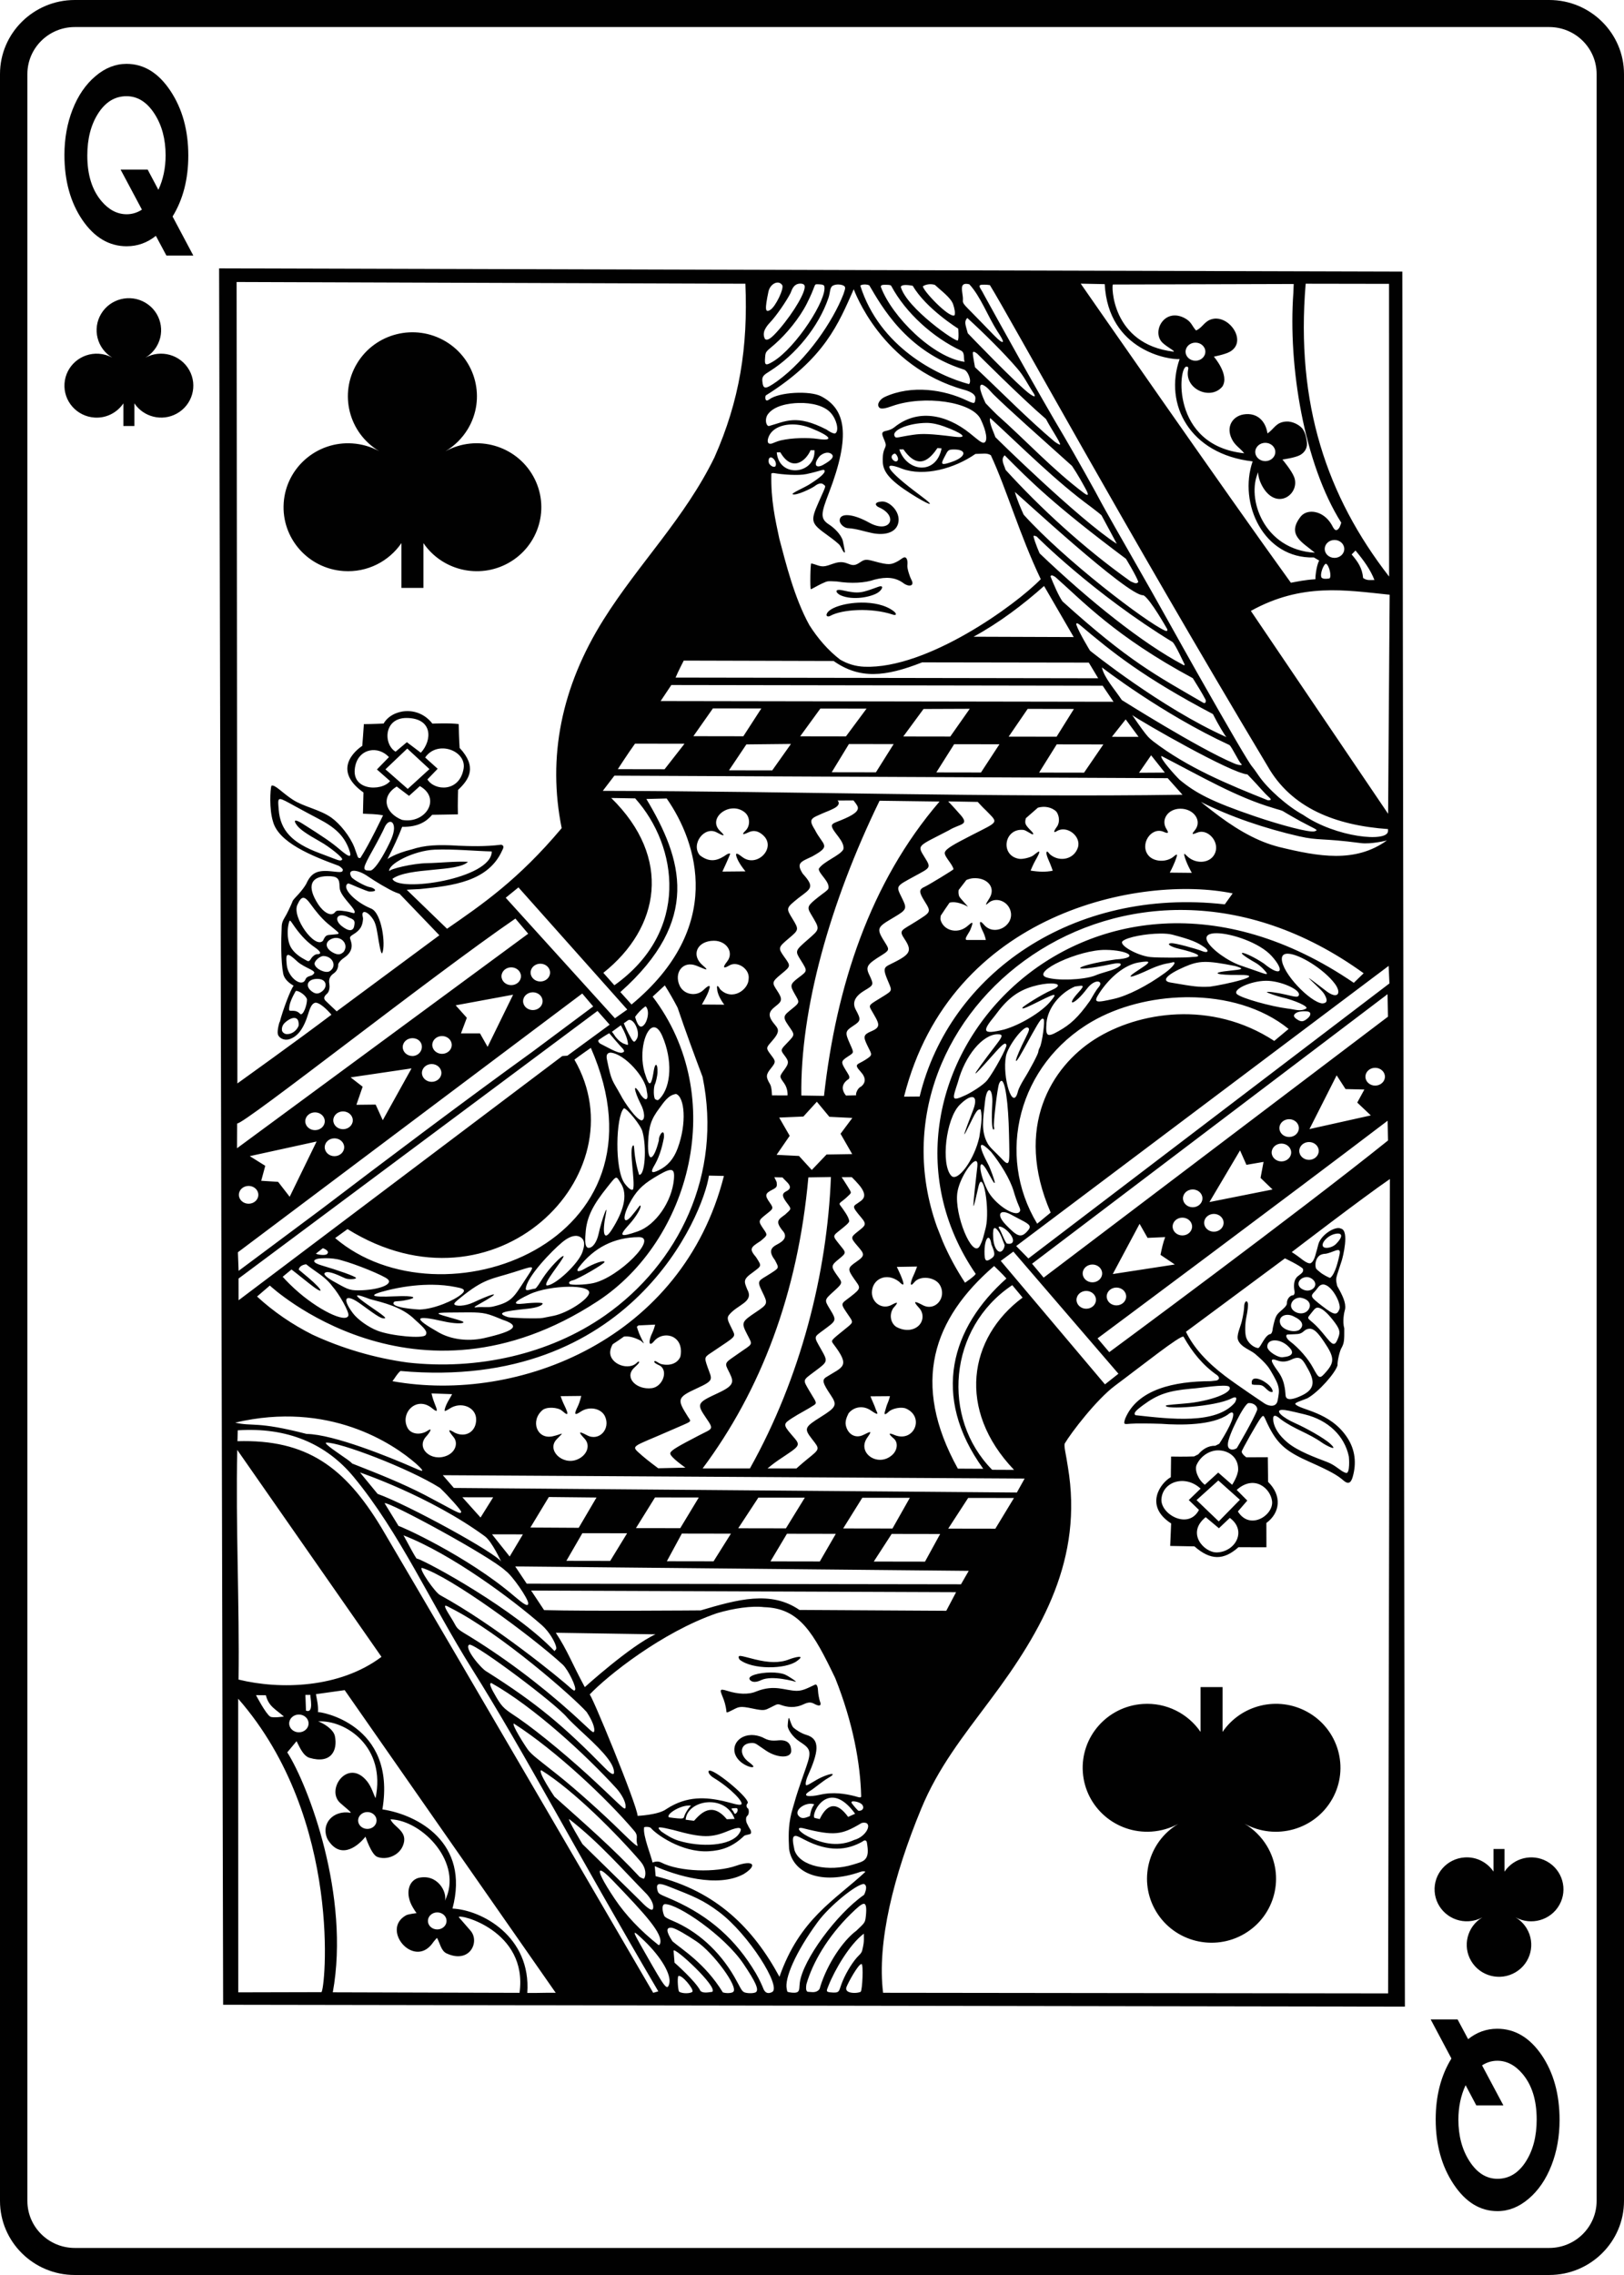 <?xml version="1.0" encoding="UTF-8"?>
<svg id="Layer_1" xmlns="http://www.w3.org/2000/svg" width="2.5in" height="3.5in" viewBox="0 0 180 252">
  <defs>
    <style>
      .cls-1 {
        fill: #010101;
      }
    </style>
  </defs>
  <path class="cls-1" d="M24.285,29.726l.446,192.34,130.984.209-.286-192.192s-131.144-.356-131.144-.356ZM148.234,136.641c.033-.002.065-.001.094 0.0.499.021.421.493-.274,1.177-.365.36-1.119.529-1.367.306-.361-.324.387-1.211,1.202-1.424v0c.132-.035.247-.055.345-.06ZM146.887,138.881c.13-.001.516-.116.858-.254.239-.097.414-.152.536-.159.267-.015.273.209.13.777-.074.298-.4,1.866-.971,2.3-.069.041-.896-.411-1.121-.619-.103-.096-.426-.317-.469-.462-.14-.474.012-1.09.406-1.397.154-.12.463-.186.629-.187ZM146.645,142.278h0c.963.015,2.022,2.103,1.826,2.715-.288.713-.552.738-1.908-.314-1.34-1.04-1.36-1.083-.816-1.643.302-.318.447-.738.898-.758ZM147.441,159.924c-.699-.647-2.758-1.777-3.851-2.26-1.519-.67-2.345-1.484-1.472-1.492v0c.329-.003.798.085,2.51.504,2.585.633,4.405,2.378,4.877,4.675.019.093.148,1.872-.297,1.808-.165-.044-.311-.114-.454-.202-.181-.127-.362-.256-.544-.383-.29-.212-.628-.44-1.116-.628-1.348-.518-3.238-1.198-4.397-2.163-.936-.78-1.447-1.618-1.56-2.336-.115-.745.158-.821.842-.218,1.532,1.118,3.045,1.502,4.559,2.582.421.3,1.932,1.069.901.113ZM142.505,154.665v-0c-.034-.143-.034-.555-.109-.956-.1-.534-.232-1.09-.748-1.802-.822-1.137-.968-1.54-.063-1.204.478.178 1.0.158,1.549-.104.242-.116.448-.185.633-.194.027-.001.052-.001.078 0.0.452.021.685.42,1.192,1.353.778,1.433.551,2.212-.799,2.843-.917.428-1.615.556-1.732.064ZM143.499,145.878c.956.453,1.046,1.041.481,1.455-.666.331-1.839-.065-2.065-.667-.332-.881.691-1.326,1.585-.788ZM143.145,144.35c.162-.399.551-.605.952-.612,1.065.146,1.342.881.851,1.427-.667.738-2.159.064-1.803-.815ZM142.868,149.216c.548.528.482,1.01-.596,1.106-.485.173-1.805-.621-1.81-1.152-.005-.446.325-.679.77-.697.503-.022,1.153.229,1.636.744ZM142.977,148.575l-0-0c-.406-.302-.548-.724-.255-.752.085-.008.446-.023.799-.034.52-.016.709-.081.994-.335.189-.169.39-.26.602-.272.54-.03.985.481,1.645,1.458,1.124,1.664,1.184,2.224.222,3.319-.693.788-.763.83-1.437-.428-.551-1.028-1.599-2.232-2.572-2.955ZM147.135,148.299h-0c-.261-.321-.866-1.074-1.299-1.489-.923-.887-1.067-.662-.514-1.337.256-.313.433-.604.684-.623.417-.032,1.044.496,1.729,1.37.771.983.833,1.3.613,1.898-.32.872-.52,1.032-1.212.18ZM144.497,142.872c-.777-.301-.717-1.023-.104-1.311.383-.165.675-.124,1.003.079.937.668-.003,1.602-.9,1.232ZM143.773,141.426l0.0 0c-.205.24-.334.471-.347.99-.014.559.188.81-.06,1.057-.413-.02-.744.472-.727.871.013.305-.424.641-.68.87-.454.406-.587.491-.881,1.87-.029.138-.02.497-.233.683-.633.051-1.095,1.467-1.384,1.557-.462-.028-1.196-.545-1.374-1.309-.116-.496-.082-1.459.048-2.079.154-.738.224-1.407.174-1.585-.117-.411-.416-.159-.412.418.001.235-.099.937-.263,1.599-.164.664-.609,1.545-.411,2.068.296.781,1.389,1.113,1.881,1.527,1.295,1.089,1.577,1.62,1.724,1.861,1.034,1.735,1.036,2.03.775,3.333-.151.75-.952.621-1.433.315,0,0-3.077-2.054-4.416-3.074-2.028-1.545-3.452-3.123-4.309-4.876l10.973-8.134s1.678.794,1.996,1.154c.112.396-.191.517-.638.884ZM131.761,166.162l1.13,1.09c-1.17,2.234-4.269.484-4.162-1.189.125-1.957,2.63-2.756,4.341-1.169l-1.309,1.267ZM135.036,163.992h0l2.391,2.135-2.345,2.397-2.46-2.359,2.415-2.174ZM133.639,168.057l1.463,1.226,1.209-1.148c1.451,1.068,1.067,2.642-.062,3.394-.026.017-.053.033-.08.049-.373.229-.818.372-1.304.382-1.401.027-3.431-2.142-1.227-3.904ZM137.204,167.425l1.043-1.207-1.174-1.18c1.929-1.734,3.746-.201,3.92,1.249.185,1.546-2.456,3.286-3.789,1.138ZM136.568,164.468l-1.544-1.35-1.482,1.35c-.727-.551-1.157-1.599-.917-2.194.457-1.017,1.45-1.601,2.336-1.619v0c1.138-.024,2.269.693,2.274,2.082.003.724-.668,1.732-.668,1.732ZM137.092,160.399c-.233.212-1.061.36-.997-.452.012-.872,1.805-4.46,2.287-4.529.576-.04.998.348.969.725-.364,1.051-2.259,4.256-2.259,4.256h0ZM136.47,154.916h0c.614-.313.669-.037.402.447-2.085,2.44-7.103,1.83-11.028,1.395-.224-.206-.032-.458.848-1.109,1.615-1.193,2.777-1.591,5.325-1.825.711-.02,3.91-.565,4.23-.213.506.62-2.141,1.64-4.959,1.857-.632.049-2.021.163-2.057.22-.304.485,5.447.142,7.24-.772ZM122.948,149.778l-1.298-1.529s21.301-15.849,32.15-24.107l.043,2.189c-9.958,8.003-30.895,23.446-30.895,23.446ZM94.78,200.905v0l-.776.351c-1.172-1.611-2.247-1.635-3.151.244l-.577-.134c-.429-.434,1.556-4.519,4.503-.461ZM89.77,201.164c-.338.127-.819.392-1.176.051-.664-.553.361-1.434,1.276-1.417.13.003.26.025.38.068-.343.473-.402.869-.48,1.297ZM94.457,199.804c-.158-.18-.089-.278.152-.272.323.011.889.172,1.019.473.147.278-.019.592-.463.577-.067-.002-.495-.484-.709-.779ZM88.609,178.331v0c-3.171-2.171-6.802-1.176-10.945.05,0,0-12.458.099-17.356-.028l-1.44-2.169,47.102.182-1.087,2.059-16.274-.093h-0ZM70.659,204.385c.096.28-.423-.134-1.911-1.599-1.853-1.826-4.901-4.57-6.908-6.164-2.199-1.746-2.834-2.185-3.302-2.775-.368-.493-1.872-2.863-1.584-2.931v-0c4.686,3.013,10.259,8.262,13.347,11.89.525.627.096.823.358,1.579h0ZM72.381,211.417c-.13.494-1.236-.686-1.236-.686.028.011-6.583-6.459-6.583-6.459,0,0-1.676-2.756-1.472-2.77,3.374,2.621,5.911,5.588,8.608,8.322.538.609.789,1.196.684,1.593h0ZM73.161,215.309c-.034-0-.057.234-.21.113-1.99-1.576-3.614-3.298-4.822-5.097-1.324-1.972-1.868-3.1-1.57-3.123.01-.001.02-.002.031 0.0.191.026.63.378,1.321,1.098,3.617,3.762,5.618,5.923,5.249,7.009ZM71.398,208.082c-.056.081-.497-.171-.497-.171-2.909-3.141-6.209-5.998-9.449-8.899,0,0-1.922-2.836-1.458-2.925,3.585,2.208,8.509,7.195,11.024,10.135.577.689.613,1.45.379,1.859ZM66.062,197.441c-2.45-2.299-6.149-5.428-8.599-7.114-1.472-.984-1.734-1.112-2.425-2.277-.648-1.093-.882-1.635-.567-1.618,4.707,2.642,10.438,7.923,13.876,11.694.572.649.985,1.448.99,1.917.007.676-.151.301-3.275-2.601h0ZM67.051,195.843c-4.533-4.618-7.484-7.126-13.09-10.671-.636-.313-2.611-2.722-1.939-2.989.009-.003.018-.007.031-.007.823.006,9.58,6.549,10.825,8.093.15.186,1.036,1.044,1.972,1.904,2.264,2.081,3.197,3.283,3.206,4.14.004.405-.401.141-1.005-.47ZM63.375,189.755v0c-3.578-3.212-7.694-6.322-12.058-8.935-.839-.529-.678-.596-1.285-1.566-.61-.973-.851-1.407-.622-1.391.104.007.291.129.612.292,5.51,2.789,13.493,9.802,15.005,11.487.344.519.885,1.471.844,2.054-.07.458-.269.068-2.495-1.94ZM47.36,158.503c-.693.453-1.866.451-2.247-.458-.72-1.615,1.117-3.481,2.833-2.011.637.506.548.209.186-.68-.178-.438-.305-1.007-.305-1.007l2.286.084s-.231.429-.362.639c-.302.485-.578,1.226-.427,1.224.047-0.0.304-.126.514-.265,1.241-.823,2.924-.181,2.938,1.189.014,1.309-1.088,2.076-2.346,1.495-.947-.585-.684-.167-.153.481.528.644.21,1.639-.736,2.045-1.762.749-3.481-.844-2.304-2.122.431-.469.754-1.058.125-.614h0ZM32.052,111.89c-.067-.666.403-1.537.726-2.116.021-.005.046-.007.07-.007.366-.003,1.09.543,1.178.931.005.676-.421,1.802-.737,1.634-.527-.601-1.137-.224-1.237-.442ZM33.054,113.725c-.251.514-.77.852-1.294.821-.23-.014-.481-.199-.511-.426-.028-.205.028-.554.312-.819.374-.348.778-.561,1.08-.544.181.01.325.102.403.295.054.165.112.507.01.674ZM33.866,108.468v0c-.371.987-1.935-.163-2.081-1.574-.075-.717-.081-1.112.142-1.121.172-.007.483.221,1.004.711.399.376,1.094.697,1.372.839.624.319.653.43.313.685-.145.109-.62.115-.75.46ZM36.907,105.519l-0.0 0c-.793-.429-.936-1.087-.285-1.455.203-.115.405-.167.594-.173.821-.025,1.411.849.866,1.555-.302.268-.575.397-1.176.073ZM36.554,107.571c-.447.293-1.571-.227-1.683-.765-.072-.346.601-.925.992-.91,1.028.041,1.511,1.138.692,1.675ZM37.832,102.548c-.665-.575-.552-1.136.006-1.16.218-.009.506.066.842.253.641.241.683.381.576.941-.102.535-.548.673-1.424-.034h0ZM37.94,100.892c-.434-.048-.655-.054-.808.151-.422.57-1.314-.026-1.861-.868-1.306-2.008-.841-3.107,1.031-3.123,1.11-.01,1.323.263,1.333,1.137.006.516.216.913,1.099,1.942.36.419.6.741.577.905-.04.271-.146-.01-1.37-.144ZM36.311,102.294c1.47,1.242,1.613,1.13.417,1.245-.475.046-.63-.006-.921.655-.879.998-3.462-2.586-2.853-3.955.238-.534.437-.796.673-.79.236.006.505.279.887.814.331.463,1.04,1.392,1.797,2.031h0ZM34.863,104.916h0c.719.497.799.775.305.777-.211.001-.501.204-.653.442-.306.479-.332.365-.804.112-.674-.361-1.348-.906-1.616-1.62-.252-.672-.278-1.695-.069-2.44.036-.13.066-.198.105-.205.086-.016.22.254.577.746.726,1.001,1.393,1.662,2.154,2.188l0-0ZM35.05,108.434l0.0 0c.066-.003.135-.003.206 0.0.99.046,1.041.907.452,1.37-.352.276-.671.363-1.125.03-.812-.596-.51-1.351.468-1.4ZM36.254,110.064c.278-.247.3-.785.254-1.049-.068-.392-.056-.833.487-1.198.439-.294.508-.81.487-.953-.017-.114.238-.491.618-.744.799-.53,1.04-1.177.773-1.939-.113-.319-.173-.403.285-.68.812-.493,1.015-.96,1.078-1.683.01-.115-.023-.236-.042-.326-.159-.768.583-.573,1.191.392.331.526.425,1.389.59,2.37.194,1.157.328,1.473.397,1.309.396-.933-.062-4.44-1.229-4.917-1.705-.698-3.128-2.119-2.7-2.675.149-.193.175-.127,1.214.314.609.258,1.172.468,1.256.47,1.204.037.474-.435.082-.486-.471-.06-1.878-.846-2.043-1.12-.274-.457-.121-.687.257-.695.379-.007.983.209,1.613.652.674.474,2.329,1.466,3.012,1.735.35.138.459.173.459.173l4.406,4.586-11.382,8.425s-.921-.864-1.214-1.153c-.277-.273-.197-.5.15-.808v-0ZM32.917,91.428c.341.449,1.075.96,2.562,1.792,1.079.603,2.563,1.809,2.446,1.986-.107.161-.291.147-.811-.062-.24-.096-1.016-.389-1.722-.652-3.031-1.129-4.323-2.512-4.501-4.809-.061-.8-.115-1.169.158-1.17.241-.001.733.284,1.699.815.866.476,1.991,1.079,2.501,1.341,1.911.983,2.86,1.909,3.402,3.321.405,1.057.151,1.077-1.017.08-.869-.742-1.796-1.381-4.113-2.837-.816-.513-1.075-.429-.602.194v-0ZM43.97,87.124l1.368,1.034,1.197-1.082c2.428,1.366.628,4.233-1.98,3.741-1.943-.783-2.337-2.626-.586-3.693v0ZM42.722,85.219v-0l2.418-2.301,2.46,2.274-2.406,2.195-2.472-2.167ZM47.375,86.336h-0l1.136-1.179-1.387-1.248c1.352-1.975,4.594-.761,4.261,1.23-.442,2.636-3.222,2.488-4.009,1.197ZM46.644,83.38l-1.547-1.168-1.251,1.052c-1.359-.796-1.348-3.755,1.23-3.734,2.913.023,2.84,2.466,1.569,3.85ZM43.112,83.863l-1.335,1.37,1.46,1.286c-.944,1.194-4.564,1.094-3.833-1.783.465-1.827,2.5-2.159,3.708-.873ZM43.254,91.033c.242-.008.431.265.417.77-.044.711-.414,1.417-.769,2.123-.743,1.44-1.483,2.505-1.872,2.508-.915.008-.89-.179.33-2.351.557-.991,1.133-2.123,1.223-2.342.196-.475.455-.702.669-.708ZM47.342,95.612c-1.596.024-4.176.643-4.202.9-.166-.803,2.745-2.305,5.049-2.396,2.153-.082,4.492.155,6.314.198.011,3.051-10.463,4.571-11.004,3.03,1.828-1.303,7.224-.715,8.369-1.881-1.379-.075-3.246.13-4.526.148ZM57.126,101.75l1.417,1.677-32.274,23.763.013-2.741c.785.094,21.483-16.282,30.844-22.699h-0ZM86.535,48.783c-.409.096-.862.312-.967.343-.458.133-.583-.18-.387-.703.34-.904,1.384-1.402,2.638-1.407.656-.003,1.37.131,2.068.411,2.221.891,2.611,1.47.719,1.189-.981-.146-2.782-.134-4.071.167ZM90.274,49.871c.141,2.673-3.935,3.156-4.179.241l.388-.017c1.331,2.294,2.876.913,3.359-.225l.432.001ZM85.932,51.665c-.199.142-.506-.079-.64-.253-.133-.172-.128-.488-.045-.628.048-.082.111-.118.182-.12.309-.009.744.622.503,1.001ZM90.868,50.509c.313-.277.827-.506,1.218-.271.46.288.173.683-.829,1.24-.905.512-1.136-.109-.389-.969ZM91.614,47.585c-3.369-1.735-4.533-.904-6.364-.399-.261.072-.537-.571-.202-1.207.674-1.056,2.377-1.312,3.486-1.341,1.432-.037,2.843.304,3.553,1.107.646.731.906,1.887.546,2.222-.225.209-1.019-.382-1.019-.382ZM92.396,73.219c2.886,2.029,5.711,1.766,9.815.149l18.47.029,1.041,1.734-46.842-.075c.262-.643.904-1.882.904-1.882l16.611.044v0ZM109.757,46.309c3.602,3.311,7.26,6.989,11.159,9.838.547.427.921.701,1.17.931.514.934,1.695,3.159,1.695,3.159-4.179-2.68-13.587-11.911-13.483-11.849.094.043-.786-1.687-.541-2.079ZM107.823,39.064c.067-.228.362.024.489.114,0,0,4.845,4.85,7.62,7.236.545,1.05,1.59,2.564,1.563,2.818-.012.113-.593-.299-.593-.299-3.068-2.592-5.901-5.503-8.845-8.263.028.015-.231-1.141-.234-1.607h0ZM107.268,36.917c-.257-.958-.436-1.284-.056-1.697,1.848,1.682,4.148,3.966,5.532,5.59.761.866,1.16,1.754,1.765,2.663.115.165.229.353.147.429-.031.033-.296-.109-.442-.21-1.356-.937-6.946-6.775-6.946-6.775ZM108.863,42.609c.537.192.891.727,1.237,1.068,1.712,1.681,4.974,4.571,8.718,7.931.651.972,1.126,1.843,1.439,2.414.516.905.343.93-.114.596-3.468-2.603-6.37-5.77-9.636-8.672-.424-.4-1.27-1.289-1.27-1.289.03.032-1.062-2.09-.374-2.046ZM111.356,50.433c2.714,2.742,5.447,5.495,13.442,11.466,0,0,1.128,1.84,1.373,2.559-.195.219-.296.194-.857-.062-5.215-3.692-10.061-8.18-13.856-12.35-.179-.588-.581-1.156-.102-1.614v0ZM126.734,65.934v0c.757.408,2.632,3.746,2.632,3.746.054.106.045.301-.26.163-2.139-.972-11.08-7.774-15.648-12.835-.333-.736-.737-1.672-.973-2.509-.021-.095,12.625,11.657,14.249,11.435ZM114.91,59.432v0c-.154-.124,6.287,6.348,15.075,11.699.341.361,1.187,2.226,1.322,2.478-.035.176-.229.003-.229.003-4.439-2.355-10.296-7.019-15.843-12.31,0,0-.532-1.172-.695-1.934.12-.051.252.016.369.064h-0ZM146.74,110.055c.197.327.652,1.078-.2,1.092-1.33-.152-4.449-3.347-4.466-4.923-.004-.421.257-.595.68-.584,1.269.032,3.973,1.717,5.175,3.296.786,1.032.392,1.771-.797.942-.238-.166-1.946-1.497-2.039-1.528-.16-.054,1.416,1.319,1.646,1.705ZM116.452,134.317h0l-1.493,1.232c-4.611-7.612-2.11-17.659,6.086-22.401,2.89-1.672,6.59-2.626,10.298-2.683.132-.002.264-.003.396-.003,4.071.007,8.118,1.104,11.086,3.514l-1.59,1.327c-6.963-4.552-15.082-3.236-19.898-.181-4.768,3.025-8.995,9.732-4.884,19.193v0ZM112.396,162.818l-2.427-.011c-5.649-5.706-4.891-15.713,2.227-20.453l1.146,1.378c-6.002,4.454-7.305,12.442-.946,19.086ZM108.98,162.695l-2.814-.015c-5.253-9.486-2.74-16.617,4.021-22.443,0,0,.994.946,1.363,1.382-6.084,5.416-8.418,12.993-2.571,21.076ZM101.872,144.878c.566.616.484,1.538-.139,2.046-.619.499-1.542.524-2.403.047-.629-.433-.798-1.355-.32-2.077.693-.757.417-.679-.197-.349-1.011.542-2.163-.207-2.175-1.369.018-1.513,1.628-2.274,2.998-1.218.631.638.615.324.207-.667-.154-.374-.443-.956-.443-.956l2.247-.039s-.217.602-.369.922c-.412.871-.472,1.472.062.817.641-.786,2.314-.587,2.83.299.812,1.395-.512,2.969-1.891,2.238-.956-.506-1.119-.467-.407.307ZM99.064,159.348v-0c.503.43.409,1.275-.147,1.793-1.566,1.458-3.998-.193-2.792-1.894.546-.77.445-.741-.431-.304-.894.446-1.735-.081-1.946-1.059-.093-.453.088-.903.306-1.336.589-.736,1.621-.891,2.444-.33.582.397.931.596.641.06-.08-.149-.143-.416-.308-.774-.176-.38-.349-.832-.349-.832l2.157-.017s-.1.422-.239.732c-.177.395-.23.726-.303.93-.125.345-.06.501.408.057.387-.368,1.415-.581,1.942-.338,2.044.942.876,3.73-1.234,2.946-.84-.37-.716-.119-.147.366h0ZM92.353,148.848v0c1.97,2.588,1.077,2.513-.857,3.744-.39.304-.29.648.579,1.941.738,1.099.63,1.336-1.107,2.424-1.81,1.133-1.868,1.286-.967,2.446.888,1.142.908,1.065-.54,2.24-.653.531-1.189,1.02-1.189,1.02l-3.202-.005s.677-.563,1.139-.874c2.633-1.774,2.622-1.586,1.515-2.87-.98-1.136-.884-1.211.112-1.858.716-.466,1.681-.945,2.405-1.422.39-.253.102-.464-.544-1.586-.725-1.258-.764-1.112.59-2.127,1.483-1.111,1.507-1.07.707-2.481-.802-1.416-.816-1.293.202-2.05,1.513-1.125,1.585-1.064.793-2.371-.633-1.043-.639-1.013.434-1.989,1.082-.984.948-.922.31-1.826-.648-.919-.614-1.042.244-1.737.924-.749.794-.704.03-1.663-.752-.946-.74-.875.178-1.606.482-.384.968-.775.941-.956-.07-.467-.556-1.13-1.025-1.768-.179-.243.18-.317.755-.861.584-.553.558-.414.119-1.149-.238-.398-.689-1.069-.689-1.069l1.118-.002s.785.747,1.104,1.25c.351.555.449,1.04-.193,1.454-.745.574-1.055.359.156,1.788.638.753.43.875-.364,1.507-.819.652-.866.687-.108,1.571.812.946.958,1.091-.105,1.819-.957.656-.97.81-.225,1.879.686.985.895.976-.427,1.992-1.129.869-1.154.627-.07,2.231.399.59.371.628-.363,1.219-1.804,1.453-1.71,1.363-1.455,1.746ZM75.971,162.568l-3.02.07s-1.268-.943-1.759-1.382c-1.363-1.217-1.379-.819,3.165-2.825,2.508-1.107,2.297-.856,1.889-1.504-1.204-1.916-1.246-2.116,1.023-3.155,1.971-.903,1.633-.968,1.157-2.339-.415-1.194-.349-1.084.69-1.786,2.512-1.697,2.444-1.521,2.054-2.355-.384-.821-.679-1.203-.389-1.607.907-1.183,2.83-1.432,2.047-2.845-.365-.911-.496-1.115.613-1.9 1-.758,1.005-.666.368-1.67-.776-.922-.664-1.073.477-1.794.814-.677.803-.659.348-1.322-.627-.914-.596-.942.302-1.659.732-.584.859-.616.395-1.262-.616-.857-.514-1.045.302-1.464.5-.257.498-.362.456-.797-.008-.084-.267-.568-.267-.568l.912.023s.157.189.368.387c.585.547.61.868.021,1.16-.565.28-.349.675.122,1.309.5.673.495.596-.224,1.255-.742.549-1.125.704-.31,1.748.463.484.405.983-.317,1.414-.555.332-1.476.607-.508,1.875.472.904.509.846-.48,1.485-1.317.851-1.564.702-.963,1.946.669,1.383.736,1.404-.645,2.329-1.604,1.075-1.659,1.162-.994,2.453.67,1.302.688.972-1.01,2.176-1.244.882-1.526.93-1.16,1.661.687,1.37.978,1.738-1.034,2.676-2.323,1.083-2.44,1.164-1.328,2.782.903,1.316.702,1.129-.796,1.914-2.166,1.134-3.122,1.628-3.19,1.981-.045.399,1.684,1.591,1.685,1.592ZM70.654,150.882v0c-.9,1.027-3.103.239-3.022-1.143.013-.219.099-.537.278-.839.425-.274.841-.557,1.248-.849.484-.064,1.102.05,1.88.47.586.552.257.246-.2-.822-.12-.31-.205-.581-.251-.737.06-.049.12-.098.179-.147l1.848-.087s-.125.522-.305.889c-.48.979-.401,1.655.186.946.573-.693,1.554-.808,2.216-.4.713.449.877,1.307.703,2.104-.273.69-1.081,1.092-2.15.825-.155-.039-.461-.266-.611-.323-.102-.036-.149.026-.133.118.208.23.424.263.7.431.849.655.17,2.308-.981,2.449-1.691.207-3.046-1.15-1.995-2.215.207-.21.45-.408.544-.548.111-.164.045-.244-.136-.122h0ZM77.984,109.647v0c-.806.791-2.177.533-2.642-.445-.674-1.418.318-2.821,1.826-2.241.774.298,1.683.789.709-.042-1.319-1.125-.61-2.697,1.233-2.713,1.416-.012,2.277,1.296,1.483,2.299-.564.712-.392.822.239.44.9-.545,2.3.396,2.144,1.49-.01,1.196-1.823,2.498-3.158,1.145-.274-.494-.412-.465-.323.02.044.755.784,1.688.784,1.688l-2.487-.019s.676-1.123.802-1.653c.24-.655-.167-.402-.609.031ZM34.126,141.485h0c-.526-.446-1.011-.846-1.011-.846.025-.285.321-.537.82-.595,0,0,.449.364,1.031.764.632.434,1.365.969,1.875,1.68.738.825,1.902,2.877,1.771,3.248-.3.851-3.419-.648-5.967-2.985-.828-.76-1.313-1.325-1.313-1.325l.976-.804s.854.655,1.84,1.453c1.851,1.497,1.839.984-.022-.592ZM35.283,139.419c.187-.025.465-.047.788-.048v-0c.537-.003,1.198.051,1.757.226,1.651.441,4.677,1.686,5.142,2.094.677.594-1.095,1.222-3.224,1.24-1.129.01-1.341-.205-2.901-1.061-.2-.121-1.109-.668-.845-.867.29-.27,1.161.079,2.246.585.354.165,1.216.119,1.215-.027-.002-.171-2.168-.911-3.793-1.386-1.066-.311-1.041-.624-.386-.756h0ZM35.02,138.858l.766-.598s.816.281.476.636c-.237.246-1.241.035-1.242-.037ZM63.665,117.377s.671-.508,1.823-1.306c9.476,21.64-16.603,31.091-28.341,21.071l1.372-.994c16.337,10.163,32.512-6.051,25.147-18.771h0ZM70.174,131.719c-.114.221-.499-.046-.93-.615-1.152-1.52-.985-7.457-.1-8.331.007-.004.016-.007.027-.007.319.011,1.886,1.899,2.041,2.596.471,1.687.29,4.877-.374,4.766-.716-2.299-.433-3.485-.692-3.221-.448.422.27,3.945.03,4.813ZM66.341,136.699c-.19.867-.646,1.566-1.14,1.523-.465-.07-.319-1.285-.304-1.554.109-1.914.892-3.269,2.412-5.167.576-.719.809-1.037.984-1.048.154-.01.263.219.523.625.84,1.313.24,3.173-.996,5.12-.925,1.457-1.09.343-.664-1.757.269-1.324-.465.659-.815,2.258ZM71.022,122.308h0c.423.795.519,1.748.078,1.798-.602-.113-1.903-2.014-2.3-2.798-.947-1.718-1.017-1.427-1.534-3.971-.097-.477.04-.734.425-.737,1.566.149,3.876,2.771,3.99,4.23.245,1.037-.075,1.214-.63.485-.935-1.585-.825-.581-.029.993h-0ZM70.396,112.635c.279-.403.661-.813,1.132-1.158.124 0.0.311.37.29.823-.025.544-.279,1.254-.682,1.403-.455.169-.739-1.069-.739-1.069h-0ZM70.586,115.068h-0c-.318.531-.377.432-.93-.597-.291-.541-.514-1.122-.514-1.122l.474-.34c.039-.019.081-.031.12-.035.019-.002.036-.004.054-.003.578.027,1.185,1.449.796,2.097h-0ZM69.568,115.379v-0c.09.49.075.398-.513.194-.463-.265-.565-.419-.852-.75-.189-.306-.379-.533-.379-.533l.991-.722s.606,1.008.753,1.81v-0ZM69.066,116.201c.158.249.152.312-.102.401-.432.15-1.875-.731-2.447-1.004-.309-.225-.174-.398-.174-.398.395-.271.79-.537,1.185-.75,0,0,1.09,1.29,1.537,1.751ZM60.172,141.565c-.308.479-.659,1.07-.845,1.173-.487.051-1.049.333-1.052.034.083-1.352,2.987-4.296,3.976-5.115.607-.521,1.132-.754,1.554-.76.028,0,.054-.002.081 0.0.261.015.48.124.652.306.332.377.191.958.032,1.444-.397,1.273-3.013,3.734-3.95,3.742-.558-.09,1.78-2.794,1.853-3.249-.173-.155-1.621,1.367-2.302,2.426h-0ZM52.479,144.263c-.995.466-2.037.441-2.127.199-.05-.133.404-.484.696-.722,2.617-2.13,3.418-2.039,5.85-2.807,1.061-.335,1.656-.543,1.915-.554.378-.015.033.391-.639,1.432-1.255,1.944-1.504,2.435-3.538,2.917-.524.123-1.269.023-1.576.058-.874.099-.485-.002.856-.793,1.857-1.097.28-.534-1.437.271h-0ZM43.763,143.593v0c-2.839.134-2.968-.134-.818-.668,1.573-.39,3.118-.59,4.534-.613.138-.002.272-.004.408-.003.946.007,1.827.095,2.611.256.519.108,1.365.204.65.792-.809.693-2.992,1.638-4.606,1.699-.226.007-3.55-.212-2.839-.863.142-.072.593-.052.982-.119,1.842-.315,1.344-.587-.923-.48ZM40.012,144.47c2,1.469,2.297,1.62,2.652,1.554.143-.027-.209-.328-.879-.785-1.684-1.148-2.504-1.765-2.116-1.755.177.004.603.139,1.311.41,1.512.405,3.59.863,5.01,2.285,1.147,1.019,1.427,1.347,1.184,1.704-.294.433-3.859.098-5.359-.491-.991-.389-2.171-1.221-2.709-1.941-1.304-1.742-.753-2.2.906-.981h0ZM49.172,146.368c1.069.242,2.134.289,2.2.106.051-.14-1.242-.443-2.292-.763-1.137-.346-.159-.315,2.116-.334.301-.002.567-.006.807-.006v-0c1.678.005,2.039.12,3.666.804,2.037.66,1.542,1.243-2.077,2.061-1.811.385-3.634.11-4.955-.636-2.912-1.644-2.718-1.971.534-1.233ZM56.298,145.897c-1.42-.474-.431-.657,2.175-.929,1.134-.119,1.676-.389,1.674-.586-.001-.096-.837-.124-2.08.018-1.39.158-1.116-.215.615-1.031,1.144-.539,2.94-.826,4.372-.837,1.264-.009,2.245.198,2.25.638.007.714-2.389,2.275-3.96,2.583-.37.072-.896.176-1.169.232-.548.112-3.582.011-3.877-.088ZM63.121,142.209l-0.0 0c-.117-.169.015-.306.381-.393.589-.14,3.507-1.83,3.505-2.03-.003-.251-1.208.163-2.237.769-.667.393-.98.311-.617-.164,1.679-2.198,3.922-3.332,6.643-3.355,2.239-.019-2.178,4.451-5.032,5.092-.889.2-2.527.25-2.643.081h0ZM70.688,136.401c-1.965.685-2.148.546-.98-.736.885-.972,1.422-1.993,1.273-2.126-.082-.073-.279.335-.996,1.172-.898,1.05-1.045.159-.226-1.384.707-1.333,1.366-2.03,2.691-2.843.935-.574,1.515-.871,1.853-.887.383-.018.456.325.39,1.047-.226,2.474-2.031,5.069-4.005,5.757h-0ZM72.987,129.641c-.72.343-.888.234-.562-.366.598-.978.919-1.991,1.162-3.254.099-1.232-.614-.244-.555.283-.562,2.298-1.295,2.643-1.196.221.073-1.785.331-2.55,1.253-3.775.464-.613.96-1.458,1.847-1.572.944.339,1.207,3.22.179,6.005-.442,1.196-1.119,1.977-2.128,2.458v-0ZM73.15,121.673c-.211.228-.263.238-.516.095-.207-.117-.225-1.355-.024-1.706.063-.11.251-.857.266-1.28.035-1.001-.265-1.127-.411-.199-.168,1.072-.351,1.822-.67,1.176-.16-.328-.241-.655-.363-1.004-.634-2.255.116-4.936,1.038-4.963.307-.009.637.275.938.97,1.129,2.608,1.019,5.533-.258,6.912h0ZM69.999,111.269v0l-1.239-1.378c8.976-7.982,6.883-14.71,2.882-21.388l2.251-.057c3.445,4.937,6.414,14.282-3.894,22.823ZM67.747,88.393l2.656.044c4.78,5.333,6.068,14.743-2.307,20.701l-1.223-1.377c6.265-4.983,7.661-12.722.875-19.368ZM79.833,92.07c-1.524-1.432,1.079-3.421,2.719-2.081.593.485.632,1.481.079,2.025-.377.372-.438.546.317.187.605-.287,1.13-.148,1.647.33,1.503,1.39-.721,3.659-2.334,2.389-.504-.397-.722-.469-.671-.186.152.766,1.039,1.786,1.039,1.786l-2.561.024s.856-1.832.855-1.97c-.001-.073-.161-.033-.346.056-.853.596-1.777,1.063-3.006.11-1.037-1.218.498-3.288,1.88-2.529.73.401,1.045.482.382-.141ZM85.981,113.625c-.9-1.052-.896-1.495.012-2.188.693-.529.758-.765.162-1.674-.583-.889-.656-.97.419-1.854,1.098-.903,1.087-.884.353-1.911-.712-.996-.673-1.062.474-2.031,1.161-.98,1.176-.983.419-2.223-.708-1.161-.714-1.141.676-2.269,1.383-1.05,1.854-1.183.479-2.695-.765-1.199-.219-1.315,1.044-1.91,2.215-1.231,1.207-1.156.281-2.989-.775-1.229-.331-1.238,1.024-1.85.336-.131.709-.283,1.091-.477.906-.46.417-.882.417-.882l1.766-.008s.419.506.472.717c.116.456-.374.873-1.917,1.497-.529.214-.969.33-.956.612.069.662,1.455,1.675,1.284,2.577-.32.69-2.249,1.364-2.732,2.177.002.56,1.251,1.418,1.071,2.179-.098.227-.502.458-1.1.931-1.225.968-1.301,1.116-.854,1.871,1.039,1.755,1.077,1.626-.347,2.869-1.435,1.252-1.409,1.237-.726,2.329.736,1.177.702,1.124-.291,1.876-.973.737-.934.887-.415,1.805.502.887.616.9-.232,1.585-.991.8-1.177.884-.481,1.893.72,1.044.773 1-.042,1.851-.773.806-.862.843-.445,1.393.524.69.623.874.071,1.631-.596.819-.594.761-.05,1.525.458.644.378,1.359.378,1.359l-1.723-.006s-.011-.905-.211-1.238c-.487-.808-.473-1.058.108-1.773.597-.734.498-.797-.055-1.532-.56-.744-.479-.737.251-1.581.67-.775.705-1.141.325-1.585v0ZM106.321,90.112c-.552-.646-1.228-1.343-1.228-1.343l3.276.058s.614.676.891.92c1.411,1.467,1.534,1.176-1.585,2.778-1.969,1.012-2.841,1.482-2.957,1.907-.089.428.857,1.28.967,1.853.001.064-2.678,1.697-3.163,1.928-.675.298-.71.555-.042,1.621.768,1.225.706,1.182-.959,2.24-1.624,1.032-1.942.929-1.253,1.959.957,1.431.505,1.752-1.756,2.863-.571.28-.586.563-.189,1.539.552,1.357.695,1.221-.473,1.953-1.38.865-1.623.888-1.319,1.42.884,1.545,1.236,1.92.05,2.422-.905.383-.924.6-.426,1.62.5,1.025.631.984-.263,1.56-.828.534-1.314.414-.511,1.29.636.693.578,1.239.059,1.663-.446.172-.656.947-.526.964l-1.149.027c-.897-1.11.165-1.742.326-1.851.147-.255-.032-.436-.394-1.036-.498-.827-.481-.926.24-1.408.727-.487.748-.36.266-1.439-.56-1.255-.534-1.398.353-1.978.874-.571.886-.698.295-1.798-.415-.773-.106-1.472.928-2.098,1.091-.66,1.106-.62.531-1.847-.397-.847-.115-1.14,1.37-2.065.848-.529.912-.633.515-1.265-1.096-1.742-1.084-1.795.813-2.914,1.552-.915,1.539-.995.944-2.219-.645-1.326-.703-1.224,1.425-2.384,1.752-.956,1.848-.9,1.13-2.055-.893-1.437-.837-1.202,2.668-3.025,1.264-.788,2.403-.513,1.149-1.86h0ZM113.639,91.084h0c-.006-.16.021-.31.065-.452.431-.383.875-.771,1.333-1.165.695-.196,1.501-.095,2.052.441.322.442.408,1.186.051,1.676-.391.537-.391.717 0.0.478,1.119-.684,2.722.58,2.334,1.805-.413,1.303-1.974,1.657-3.036.821-.172-.135-.264-.33-.346-.349-.19-.042-.131.354.151.979.22.489.441,1.13.441,1.13-.773.163-1.6.129-2.456-.014,0,0,.306-.737.525-1.113.235-.405.536-.952.404-.996-.07-.023-.308.188-.651.444-.258.193-1.128.431-1.549.362-2.14-.348-1.686-3.416.473-3.203.298.029.945.546,1.057.492.243-.149-.845-.795-.849-1.337h0ZM129.296,91.846c-.669-1.043.146-2.255,1.525-2.266,1.509-.013,2.476,1.367,1.594,2.411-.342.405-.332.495.266.242,1.148-.485,2.461.935,2.028,2.173-.434,1.241-2.13,1.383-3.113.445-.314-.3-.39-.378-.332-.104.182.805.832,1.938.832,1.938l-2.441-.024s.301-.547.573-1.224c.313-.777.316-.957-.112-.582-.806.705-2.212.628-2.817-.084-1.031-1.212.288-3.249,1.698-2.622.483.215.573.124.298-.303ZM136.625,98.96l-.874,1.215c-16.809-1.906-30.518,7.672-33.82,21.287l-1.73.014c5.18-20.523,26.328-24.59,36.425-22.516ZM112.048,101.103c.218,1.546-1.898,2.617-2.987,1.326-.559-.663-.579-.164-.117.756.248.492.323.937.323.937l-2.076 0c-.427,0,.163-.712.322-1.051.138-.33.308-.747.253-.835-.063-.102-.329.187-.638.426-1.075.829-2.586.399-2.891-.815-.007-.14.009-.277.029-.411.327-.501.653-.979.978-1.446.776-.225,1.822.309,2.03.451-.002-.079-.884-.948-.967-1.176-.07-.194-.09-.434-.054-.679.284-.379.569-.748.856-1.109.202-.086.476-.176.74-.195,1.531-.114,2.529.974,1.856,2.146-.202.353-.507.778-.396.774.042-.002.334-.265.434-.323.911-.53,2.145.11,2.303,1.226h0ZM94.454,127.838l-2.841.045-1.637,1.714-1.418-1.552-2.483-.125,1.452-2.108-1.165-2.02,2.682-.113,1.494-1.64,1.386,1.669,2.546.125-1.307,1.753,1.292,2.251h-0ZM91.33,121.389l-2.511-.039c-.139-9.475,3.145-21.307,8.671-32.653l6.648.089c-7.723,8.979-11.454,20.474-12.808,32.604h0ZM89.597,130.42l2.5-.042c-.416,10.654-3.345,22.223-8.977,32.277l-5.243.002c6.436-8.632,10.555-19.325,11.72-32.237ZM139.17,106.652c.636.36,1.207,1.063,1.236,1.14.105.28-.427-.014-2.843-.824-1.437-.481-3.256-1.779-3.728-2.662-.353-.661.142-.942,1.022-.935,1.681.015,4.773,1.074,6.077,2.514,1.519,1.676,1.074,2.421-.856.839-2.075-1.383-3.79-1.705-.908-.072ZM120.477,109.52h0c.447-.592.913-.81,1.201-.796.287.014.394.259.119.592-.417.501-.61.922-.985,1.538-1.339,1.883-2.183,2.628-3.469,3.357-1.285.729-1.468.603-1.353-.917.147-1.578,1.387-3.236,3.136-4.013.807-.103,1.27-.297.422.628-1.505,1.641-.477,1.475.928-.389v-0ZM121.827,110.033c1.14-1.752,2.799-3.152,4.381-3.422.356-.061.624-.093.8-.098.528-.015.258.241-.747.885-1.814,1.162-.869.93,1.25-.062.644-.301,1.421-.537,1.693-.583.273-.045.597-.113.723-.148.569-.159.129.482-.798,1.158-1.951,1.424-4.153,2.54-5.672,2.881-1.937.435-2.347.49-1.629-.613ZM131.291,107.097h-0c.807-.351,1.422-.533,2.229-.546.806-.013,1.802.141,3.372.452,1.103.316.814.383-.509.513-2.489.245-1.454.512.965.477,3.3-.017-1.655,1.084-3.263,1.303-1.253.049-1.621.008-4.354-.464-1.041-.18-.415-.876,1.56-1.735ZM133.258,105.359c-.73-.287-3.043-.92-3.457-.881-.602.056.001.416.865.615,1.914.441,2.863.894,1.496.91-.713.095-3.831.1-4.681.007-1.419-.155-3.541-1.341-3.051-1.764.529-.456,2.62-.828,4.193-.837.525-.003.992.035,1.323.123,2.117.559,2.784.851,3.572,1.414.539.385.366.661-.261.414ZM123.67,106.276c-4.721.675-5.629,1.612-.397.503,1.217-.258,1.194.143.352.518-.688.304-1.548.453-2.264.77-1.291.488-4.247.592-5.399.19-1.7-.594,3.645-3.076,6.584-3.039,2.512.031,3.869.89,1.124,1.059ZM116.488,108.935c.866-.003,1.156.278.045.752-1.057.451-3.162,1.791-3.213,1.938-.088.25.7-.141,2.008-.791,1.749-.869,1.902-.848,1.055.147-.957,1.125-3.258,2.533-5.063,3.053-2.525.627-2.462.186-1.049-1.523,1.348-1.858,2.491-2.744,4.213-3.249.755-.221,1.484-.325,2.003-.327ZM109.443,131.831c-1.028-2.077-1.05-3.947-.019-2.124.375.663.84,1.629.836,1.246-.001-.109-.455-1.501-.803-2.122-.216-.391-1.003-1.947-.652-2.012.137-.025.451.176,1.039.768,1.026,1.27,2.112,3.015,2.506,4.356.15.522.391,1.213.536,1.536.22.486.238.62.108.766-.545.612-2.819-.935-3.551-2.414ZM109.889,137.861c.405.96.424,1.222.04,1.504-.658.482-.819.347-.81-.764.008-.915.226-1.512.438-1.496.127.01.254.241.332.756ZM110.123,125.122h0c.077-.001.099-.119.051-.287-.1-.351.369-4.322.56-4.79.083-.202.166-.304.245-.319.427-.081.785,2.42.858,5.928.071,3.432.166,3.771-.998,2.506-.488-.516-1.089-1.008-1.356-1.47-.773-1.34-.523-2.743-.305-4.703.204-1.829.919-1.542.799.374-.077,1.233-.066,2.765.146,2.763v-0ZM111.497,116.988l-0.0 0c.204-1.09,1.902-3.338,2.393-3.17.25.085.232.257-.208,1.127-1.227,2.429-1.536,3.681-.247,1.333,1.486-2.706,1.873-3.402,2.102-3.44.015-.003.028-.003.043 0.0.032.007.065.029.097.057.171.153-.174,2.662-.429,3.127-.093.169-.165.388-.164.486.002.206-.902,1.927-1.609,3.062-.266.428-.551.989-.631,1.251-.57,2.484-1.782-1.514-1.347-3.832ZM110.578,114.565c.582-.005.582.181-.041.996-3.48,4.558-2.778,3.881-.565,1.389,1.23-1.386,1.444-1.518,1.578-1.207.101.233-1.365,2.931-2.123,3.908-.392.505-1.727,1.349-2.402,1.659-1.653.761-1.469.455-.855-1.438.784-2.936,2.743-5.295,4.407-5.309h-0ZM106.372,122.382c.582-.579,1.062-.863,1.364-.86.389.004.483.48.133,1.408-.242.643-1.068,2.726-.972,2.719.061-.005.946-1.877,1.126-2.183.296-.502.406-.596.665-.573.251.926-.012,2.081-.138,3.039-.539,2.496-2.406,5.073-3.117,4.304-1.16-1.252-.605-6.317.939-7.854l0.0 0ZM106.108,132.123v0c.207-1.505,1.561-3.557,2.052-3.511.138.013.208.193.166.593-.136,1.3-.492,4.13-.42,4.379.043.15.467-1.874.563-2.233.503-1.875,1.259,2.61.794,4.619-.073.316-.22.825-.297,1.138-.076.313-.322.847-.421.989-.831,1.19-2.77-3.556-2.438-5.973ZM110.081,137.102h-0c-.037-.717.005-1.045.153-1.071.05-.009.112.016.186.071.487.444.681,1.238.928,1.807.001.123-.056.325-.125.447-.423.739-1.077.021-1.142-1.254ZM110.727,136.05v-0c-.075-.119-.035-.183.078-.181.188.004.576.19.954.587.766.804.672,1.482-.177,1.287-.346-.464-.524-1.17-.854-1.693ZM111.497,135.682l-0-0c-.798-.82-.811-1.395-.3-1.415.2-.008.479.069.823.25.268.141.748.408,1.082.576,1.165.588,1.259.767.704,1.356-.686.728-1.125.45-2.307-.766ZM142.739,111.722c-1.931-.248-5.103-1.145-5.625-1.591-.592-.506,1.487-1.473,3.201-1.491,1.593-.017,3.894.997,3.645,1.605-.093.227-.271.217-1.486-.08-.798-.195-2.226-.403-2.037-.241.065.056,1.18.447,1.606.542,1.407.311,3.091,1.041,2.718,1.256-.653.362-1.25.077-2.022 0ZM143.674,112.192v-0c.188-.109.473-.16.75-.173.166-.007.327-.001.465.015.455.052.458.424.03.78-.463.385-.703.405-1.169.094-.415-.278-.437-.481-.076-.717ZM108.144,141.106c-.137.282-1.184.978-1.184.978-.988-1.502-1.8-3.02-2.457-4.541l-.661-1.675c-8.418-23.662,20.857-47.173,47.301-28.061l-1.092,1.061c-29.575-20.181-56.903,10.346-41.908,32.238ZM141.709,93.805c-.103-.025-.213-.061-.319-.089-2.445-.682-4.827-2.172-7.079-3.931-.467-.365-.85-.662-1.202-.956,3.243,1.639,7.118,2.946,10.877,3.806,2.225.509,2.44.173,6.83.752,1.158.153,2.925-.292,2.907-.292-3.513,2.523-7.559,1.8-12.014.71v-0ZM145.714,92.081c-.513.185-3.789-.695-6.556-1.635-4.909-1.667-6.645-2.611-8.418-4.078-.399-.379-2.262-2.422-2.005-2.628,4.485,2.312,8.296,4.554,12.385,5.762.583.201.881.215,1.171.403.29.188,1.536.895,1.83,1.053,1.865,1.003,2.056.956,1.593,1.123ZM129.108,85.58l-2.86.017,1.339-1.934,1.522,1.918h-0ZM140.524,88.646c-4.413-1.761-8.901-3.614-12.714-6.535-.515-.4-.63-.583-.883-.888-.336-.407-1.332-1.861-1.436-2.013,1.156.816,10.961,6.441,12.772,6.571,0,0,.866.891,1.581,1.701.666.755.911.874.988,1.027.077.151-.252.143-.307.138h-0ZM126.197,81.621l-2.957-.005,1.529-1.93,1.429,1.935v0ZM136.736,84.541h0c-3.943-1.667-12.395-6.996-12.395-6.996-.81-1.217-1.969-2.483-2.208-3.619,0,0,6.604,5.122,14.137,8.603.305.268,1.061,1.914,1.308,2.091.249.178-.3.177-.842-.079ZM120.814,72.073l0-0s-1.239-2.025-1.522-2.892c-.026-.292.275-.051.376.022,3.586,3.035,7.047,5.827,14.769,9.894.554,1.11,1.357,2.439,1.498,2.554-7.239-3.225-15.122-9.578-15.122-9.578ZM133.399,77.861c-5.318-3.092-8.275-4.595-15.643-11.253-.458-.675-.944-1.822-1.322-2.758.081-.264.422.001.543.068,2.966,2.607,6.621,6.586,15.228,11.203.448.72,1.052,1.675,1.435,2.421.035.207-.021.39-.241.319v-0ZM119.006,70.568l-11.096-.039c2.823-1.531,5.518-3.574,7.812-5.619,0,0,3.284,5.658,3.284,5.658ZM122.214,75.955l1.204,1.779-50.195-.08,1.187-1.775s47.804.076,47.804.076ZM117.125,82.451l5.17.008-2.141,3.128-4.983-.008s1.954-3.129,1.954-3.128ZM111.798,81.598l2.106-3.075,5.127.008-1.923,3.075s-5.31-.008-5.31-.008ZM105.757,82.433v-0l5.018.008-2.047,3.128-4.949-.008,1.977-3.128v-0ZM100.119,81.58l2.242-3.046,5.123-.02-2.16,3.075s-5.205-.008-5.205-.008ZM93.762,81.57l-5.073-.008,2.238-3.075,5.119.008-2.284,3.075ZM94.094,82.414l4.956.008-1.966,3.128-4.898-.008s1.908-3.128,1.908-3.128ZM82.726,82.456h-0l4.944-.052-2.078,2.933-4.793-.008s1.927-2.873,1.927-2.873ZM76.855,81.546l2.164-3.078,5.364.009-1.993,3.079s-5.535-.009-5.535-.009ZM75.868,82.385l-2.206,2.823-5.185-.008s1.164-1.803,1.907-2.824l5.484.009v0ZM129.425,86.198l1.638,1.836c-21.412.303-42.378-.382-64.252-.432l1.288-1.683,61.325.279v0ZM69.521,111.829l-1.365.965-12.104-13.35,1.411-1.148,12.059,13.533v0ZM59.888,108.721c-.596-.001-1.078-.443-1.077-.988.001-.545.485-.985,1.081-.984.596.001,1.079.443,1.077.988-.001.545-.485.985-1.081.984h-0ZM60.14,110.903c-.001.545-.485.985-1.081.984-.596-.001-1.082-.443-1.081-.988.001-.545.489-.985,1.085-.984.596.001,1.078.443,1.077.988ZM50.506,111.358l6.366-1.176-2.828,5.776-.844-1.491-2.107-.004.65-1.723-1.238-1.381h0ZM56.662,109.124c-.596-.001-1.078-.443-1.077-.988.001-.545.485-.985,1.081-.984.596.001,1.078.443,1.077.988-.001.545-.485.985-1.081.984ZM47.913,115.746c.001-.545.485-.985,1.081-.984.596.001,1.078.443,1.077.988-.001.545-.485.985-1.081.984-.596-.001-1.078-.443-1.077-.988ZM48.924,118.851c-.001.545-.485.985-1.081.984-.596-.001-1.078-.443-1.077-.988.001-.545.485-.985,1.081-.984.596.001,1.078.443,1.077.988ZM38.863,119.341l6.751-.996-3.189,5.74-.789-1.731-2.134.024.693-2.004s-1.332-1.032-1.332-1.032ZM27.681,128.065l7.41-1.621-2.984,6.122-1.279-1.652-1.876-.12.45-1.657-1.721-1.073h0ZM28.634,132.352c-.001.545-.485.985-1.081.984-.596-.001-1.078-.443-1.077-.988.001-.545.485-.985,1.081-.984.596.001,1.078.443,1.077.988ZM34.912,125.187c-.596-.001-1.078-.443-1.077-.988.001-.545.485-.985,1.081-.984.596.001,1.082.443,1.081.988-.001.545-.489.985-1.085.984h-0ZM37.072,126.093c.596.001,1.078.443,1.077.988-.001.545-.484.989-1.081.988-.596-.001-1.078-.446-1.077-.991.001-.545.485-.985,1.081-.984ZM38.017,125.082c-.596-.001-1.078-.443-1.077-.988.001-.545.485-.985,1.081-.984.596.001,1.082.443,1.081.988-.001.545-.488.985-1.085.984h-0ZM44.637,115.982c.001-.545.485-.985,1.081-.984.596.001,1.044.411,1.043.956-.001.545-.451,1.02-1.047,1.019-.596-.001-1.078-.446-1.077-.991h-0ZM64.534,110.051l1.214,1.432-6.71,5.001c-7.575,5.465-16.511,12.196-23.294,17.36l-9.297,6.929-.079-2.06,38.167-28.662ZM66.225,111.98l1.347,1.524-4.687,3.433-.559.038-35.882,27.056-.003-2.408,39.785-29.642ZM29.907,142.398v-0c-.007.006,16.044,14.995,36.322,1.745,10.29-6.724,14.566-22.636,6.109-33.747l1.349-1.246c.519.821.986,1.642,1.414,2.463.871,2.585,1.97,5.553,2.769,7.667,2.227,10.808-2.667,20.721-10.802,26.426-6.163,4.322-14.217,6.093-21.906,5.218-3.681-.507-7.263-1.57-10.53-3.085-2.225-1.12-4.3-2.524-6.14-4.223l1.417-1.218v0ZM43.506,152.986v0c.296-.384.498-.798.88-1.123,25.572,2.286,33.553-17.345,34.193-21.641l1.657.037c-4.559,17.992-22.648,25.264-36.742,22.735,0,0,.012-.008.012-.008ZM64.783,159.351c.721.759.265,1.888-.828,2.326-1.626.652-3.401-1.062-2.251-2.251.933-.964.675-.574-.449-.328-1.741.382-2.507-1.705-1.137-2.895.463-.402,1.706-.328,2.161.054.165.139.447.378.532.377.177-.002.04-.36-.34-1.142-.166-.341-.33-.838-.33-.838l2.285-.026s-.163.697-.376,1.131c-.428.878-.444,1.127.373.571.93-.588,2.22-.318,2.628.551.655,1.396-.645,2.82-1.985,2.103-1.002-.535-.935-.321-.284.365h0ZM48.752,164.803c.96.91,2.361,2.492,2.362,2.646.004.42-.677-.099-4.017-1.847-2.528-1.305-5.151-2.346-7.705-3.347-.117-.046-.351-.137-.351-.137,0,0-.189-.2-.513-.43-.909-.645-2.675-1.789-2.384-1.887,1.418-.097,9.15,2.825,12.608,5.003ZM53.728,170.163c.819.598,1.821,2.826,1.821,2.826-.548-.947-10.28-6.288-13.697-7.514-.004-.004-1.953-2.374-1.953-2.374-.076-.013,7.67,2.564,13.829,7.062ZM53.263,168.096l-2.014-2.245,3.412.005-1.398,2.239ZM57.956,169.962l-1.464,2.452-1.959-2.457,3.423.005ZM56.031,173.993c.752.527,2.511,3.086,2.516,3.6.005.458-.545.062-1.559-.797-5.212-4.463-12.747-7.832-12.808-7.758l-1.554-2.528c.423-.231,11.747,5.901,13.405,7.482ZM60.087,180.043v0c.842.764,1.443,1.871,1.556,2.386.07.319-.106.297-.176.468-4.364-4.594-13.966-9.845-15.24-10.256.009.29-1.054-1.78-1.505-2.574,5.319,2.067,11.995,7.025,15.365,9.976ZM46.765,173.672c3.133.94,12.088,7.496,15.603,10.715.612.571,1.578,2.574,1.361,2.818-.107.12-.096.057-.353-.107-1.397-1.274-8.574-7.113-14.566-10.392-.563-.258-2.446-2.983-2.046-3.034ZM64.818,186.881c-1.439-2.657-1.878-3.982-3.212-6.021l11.047.173c-2.78,1.273-7.835,5.847-7.836,5.848ZM58.38,175.421l-1.273-1.906,50.264.488-.857,1.488-48.134-.07ZM64.144,169.234v-0l-5.356-.03,2.044-3.38,5.282.055-1.971,3.355h0ZM69.507,169.839l-1.873,3.061-4.859-.008,1.772-3.061s4.96.008,4.96.008ZM75.396,169.277l-4.909-.008,2.114-3.401,4.851.008-2.056,3.401ZM81.014,169.882l-1.923,3.061-5.178-.008,1.659-3.062s5.441.009,5.441.009ZM87.224,169.892l5.414.009-1.772,3.061-5.469-.009,1.826-3.061ZM87.109,169.296l-5.286-.009,2.234-3.401,5.147.008-2.095,3.401ZM98.919,169.315l-5.465-.009,2.122-3.401,5.267.008-1.924,3.402ZM104.204,169.919l-1.679,3.062-5.678-.009,1.985-3.061,5.371.009ZM105.098,169.325l2.211-3.401,5.076.008-2.063,3.401-5.224-.008ZM50.305,164.818l-1.223-1.41,64.485.372-.861,1.545-62.4-.507ZM110.921,139.667l1.398-1.03,11.645,13.53-1.492,1.179s-11.551-13.679-11.551-13.679ZM146.166,127.489h0c-.001.545-.485.989-1.081.988-.596-.001-1.078-.446-1.077-.991.001-.545.485-.985,1.081-.984.596.001,1.078.443,1.077.988ZM145.138,125.067l3.013-5.953.985,1.522,2.086.05-.788,1.445,1.504,1.421s-6.801,1.515-6.801,1.515ZM151.34,119.264v-0c.001-.545.485-.985,1.081-.984.596.001,1.082.443,1.081.988-.001.545-.489.985-1.085.984-.596-.001-1.078-.443-1.077-.988ZM115.676,141.521l-1.286-1.54,39.402-29.856.046,2.493-38.162,28.903ZM134.053,133.15l3.39-5.721.708,1.599,1.898-.326-.334,1.774,1.331,1.282-6.993,1.393ZM135.622,135.451c-.001.545-.485.985-1.081.984-.596-.001-1.078-.443-1.077-.988.001-.545.485-.985,1.081-.984.596.001,1.078.443,1.077.988ZM140.949,127.658c.001-.545.489-.985,1.085-.984.596.001,1.078.443,1.077.988-.001.545-.485.989-1.081.988-.596-.001-1.082-.446-1.081-.991ZM142.882,125.945c-.596-.001-1.079-.443-1.077-.988.001-.545.485-.985,1.081-.984.596.001,1.078.443,1.077.988-.001.545-.485.985-1.081.984ZM123.336,141.125v-0l2.973-5.562.884,1.556,1.952-.085c-.246.64-.379,1.301-.519,1.964l1.587,1.069-6.877,1.058ZM124.821,143.61c-.001.545-.485.989-1.081.988-.596-.001-1.078-.446-1.077-.991.001-.545.485-.985,1.081-.984.596.001,1.078.443,1.077.988ZM129.971,135.862h0c.001-.545.485-.985,1.081-.984.596.001,1.078.443,1.077.988-.001.545-.485.985-1.081.984-.596-.001-1.078-.443-1.077-.988ZM131.118,132.739c.001-.545.485-.985,1.081-.984.596.001,1.078.443,1.077.988-.001.545-.485.985-1.081.984-.596-.001-1.078-.443-1.077-.988ZM121.079,142.043v-0c-.596-.001-1.078-.443-1.077-.988.001-.545.485-.985,1.081-.984.596.001,1.078.443,1.077.988-.001.545-.485.985-1.081.984h0ZM121.475,143.984c-.001.545-.485.985-1.081.984-.596-.001-1.078-.443-1.077-.988.001-.545.484-.985,1.081-.984.596.001,1.078.443,1.077.988ZM113.985,139.399l-1.356-1.375,41.285-31.033.086,1.944-40.015,30.465ZM153.855,90.144l-15.213-22.475c5.665-3.135,10.465-2.295,15.384-1.791l-.171,24.266ZM146.967,62.443c.362.163.646,1.411.393,1.625-.435.084-.732.055-.879-.084-.218-.33.198-1.477.486-1.541ZM146.83,60.804c.001-.547.486-.992,1.085-.991.599.001,1.082.448,1.081.995-.001.547-.486.989-1.085.988-.599-.001-1.082-.444-1.081-.991h-0ZM149.814,61.416v-0l.427-.432c.88,1.046,1.662,2.124,2.098,3.263-.412-.012-.798.104-1.255-.223-.104-1.15-.62-1.841-1.27-2.607ZM144.717,31.427l9.241.015.006,32.424c-6.888-8.879-10.365-19.097-9.246-32.439ZM123.354,31.515l0.0 0,20.037-.057c-.013.247-.026.562-.036.941-.605,8.202,1.209,19.007,5.305,25.499,0,0-.137.451-.226.574-.407.559-.608.074-.853-.377-.906-1.535-2.621-1.777-3.375-.924-1.664,2.065.134,2.884,1.529,4.053-5.71-.328-7.603-6.073-6.277-8.912-.031.542.286,1.36.703,1.941,1.601,2.227,3.948.354,3.28-1.407-.276-.728-1.298-1.944-1.298-1.944,0,0,1.391-.185,1.96-.498.531-.3.867-.833.732-1.563-.109-.586-.136-.842-.479-1.37-.42-.481-1.174-.815-1.779-.779-1.179.07-1.324.811-2.096,1.317-.189-1.335-1.123-2.352-2.651-2.102-1.162.19-2.001,1.318-1.293,2.733.358.722.863.943,1.37,1.569-8.204-.853-7.293-9.754-6.385-9.594,0,0,.247-.041.173.299-.472,2.178,2.487,3.484,3.788,1.904.83-1.283-.944-3.313-.944-3.313,0,0,1.184-.23,1.722-.512,2.145-1.126-.132-4.373-2.127-3.58-.7.29-.879.882-1.562,1.197-.456-.465-.482-.972-1.302-1.391-2.247-1.148-3.659,1.558-2.416,2.751.51.484,1.411.925,1.234.984-6.975-.816-6.894-7.487-6.735-7.44ZM139.131,50.064c.001-.56.499-1.013,1.112-1.013.613.001,1.109.456,1.108,1.016-.001.56-.499,1.014-1.112,1.013-.613-.001-1.109-.456-1.108-1.016ZM131.405,38.955h0c.001-.553.494-1.003,1.1-1.002.606.001,1.094.452,1.093,1.005-.001.553-.49,1.003-1.096,1.002-.606-.001-1.098-.452-1.096-1.005ZM122.444,31.475v-0c.396,7.43,7.242,8.407,8.301,8.3-1.758,5.021,1.126,10.539,8.094,11.333-1.607,4.655,1.211,10.799,6.787,10.641l.589.341c-.361.67-.44,2.049-.419,2.071-1.24.081-1.912.245-2.718.389-7.187-9.94-23.294-33.13-23.294-33.13,0,0,2.66.054,2.66.054ZM109.115,31.532c.215.005.43.018.554.045.014.007.029-.004.044-.003,2.295,3.72,14.93,26.842,30.768,53.266,2.655,4.696,7.576,6.587,13.362,6.998l-.001.231c-.038,1.272-5.779.695-9.405-1.806-1.722-.933-3.942-2.889-4.936-4.356-.302-.446-.62-.887-.708-.98-.333-.351-2.397-3.88-6.186-10.561-1.926-3.397-4.473-8.03-6.541-11.622-1.339-2.325-3.828-6.718-4.004-7.067-.366-.73-3.076-5.582-4.131-7.348-2.786-4.664-7.285-12.801-8.89-15.717-.355-.757-.896-1.106.074-1.08v-0ZM107.439,31.493c1.248,1.345,2.03,3.511,3.098,5.188.135.213,1.108,1.608.312,1.082-.327-.246-.919-.864-1.864-1.847-2.233-2.324-2.3-2.181-2.255-2.758.024-.752-.563-1.988.709-1.665ZM103.614,31.553c.693.646,1.785,1.427,2.03,2.163.15.452.26.97.153,1.213-.607.346-3.615-2.855-3.498-3.228.383-.23.865-.278,1.316-.148ZM100.362,31.569v-0c.253-.004.553.04.803.086,1.468,2.533,5.06,4.76,5.045,4.749,0,0,.089,1.101-.043,1.296-.075.339-5.704-3.583-6.326-5.926.061-.151.267-.201.521-.205ZM98.155,31.546c.269.003.546-.001.623.116,1.607,3.008,4.639,5.726,7.745,7.18.453.236.238.825.39,1.24-3.491-.48-8.064-5.007-9.284-8.308-.006-.239.256-.23.526-.227h-0ZM96.351,31.609c1.319,2.223,4.04,7.269,10.451,9.316.461.093.951,1.293.596,1.623-3.516-.938-9.891-4.095-12.045-10.909.211-.181.772-.152.997-.029h-0ZM106.891,43.183v-0c.8.231,1.269.548,1.217.981-.065.545-.046.613-.936.204-2.523-1.209-6.121-1.779-9.129-.388-.47.217-.947.81-.57,1.185.216.191.747.05,1.423-.189,3.501-1.239,8.855-.498,9.797,1.459.669,1.389.781,2.413.414,2.583-.281.13-.754-.338-1.59-1.01-2.658-2.138-5.84-2.737-8.374-.691-.549.443-1.091.365-1.282.548-.186.177.033.576.188.965.162.407.168.518.006.862-.223.47-.232,1.073-.209,1.521.057,1.093.847,2.036,3.122,3.481,1.772,1.126,3.157,1.759,1.001.158-3.721-2.764-4.395-3.888-1.981-2.929,2.41.889,5.755.007,8.126-1.64.806-.011,1.286-.139,1.71.145,1.759,3.791,3.193,8.835,5.532,13.726-2.809,2.89-12.585,9.964-19.545,9.7-1.005-.038-1.899-.326-2.7-.795-1.354-1.044-2.47-2.351-3.395-3.802-1.675-3.022-2.623-6.897-3.339-9.592-.443-2.103-.95-4.243-.882-7.211,0,0,.109-.08.264-.053,1.008.175,2.74.299,3.621.112,1.6-.339,1.922-.599,2.015-.383.11.254-.558.825-1.723,1.551-.506.316-1.981.962-1.826,1.058.351.216,2.136-.648,2.435-.879.467-.36.787-.383,1.01-.183.261.234.315-.015-.551,1.939-.954,2.153-.864,2.349.986,3.679.643.463,1.231.925,1.372,1.126.177.265.297.577.379.678.313.383.121-.233-.064-1.213-.215-.725-.991-1.446-1.541-1.797-1.01-.644-.852-1.274-.011-3.461,2.482-6.45,1.858-9.33-.859-10.737-1.225-.634-4.658-.471-5.742.354-.534.406-.459-.393-.374-.446,6.531-4.087,8.068-7.992,9.739-11.759.043.066,3.013,8.576,12.264,11.146ZM101.246,48.157h0c-1.783.259-1.922.44-2.077.181-.408-.68,1.548-1.479,3.524-1.493.659-.005,1.381.186,1.95.393,1.817.662,2.959,1.366,1.077,1.129-2.619-.33-3.515-.349-4.474-.209ZM104.363,49.663c-.579,2.965-3.82,2.671-4.688.122l.459-.009c1.703,2.439,2.983,1.008,3.771-.145,0,0,.459.031.459.031ZM99.393,51.091c-.214.102-.531-.194-.566-.412-.028-.173.092-.365.327-.432.178-.051.599.672.239.844ZM104.656,50.674c.422-.786.379-.879,1.054-.885,1.498-.013,1.4.809-.162,1.358-1.197.421-1.332.344-.892-.473ZM90.543,31.486c.296.011.749-.004.815.2.374,1.395-3.12,6.819-5.663,8.354-.904.545-.962.402-.888-.516.05-.616.115-.567,1.043-1.374,1.325-1.152,2.773-2.931,3.571-4.509,1.023-2.023.774-2.15,1.122-2.154ZM85.174,32.296v-0c.121-.58.592-.996,1.015-.998.192-.001.374.083.508.277.243.351-.73,2.397-1.329,2.757-.567.341-.607-.056-.194-2.036h0ZM85.365,35.701c.662-.695,1.789-2.321,2.254-3.232.201-.534.401-1.017,1.049-1.054.231-.009.434.05.5.203.236.546-1.123,2.906-2.804,4.861-.872,1.014-1.311,1.308-1.582,1.065-.228-.463-.22-1.0.582-1.843h-0ZM85.331,41.11c2.846-1.796,5.406-4.917,6.493-8.108.212-.621.133-1.18.503-1.368.172-.087.38-.124.579-.123.331.001.64.104.725.239.115.182-.04.478-.149.844-1.153,2.966-4.014,7.232-7.369,9.652-1.305.916-1.526.91-1.619-.038-.054-.551.223-.711.837-1.098ZM82.616,31.428v-0c.3,7.038-.646,12.957-3.423,19.223-3.291,6.748-8.387,11.76-12.29,17.969-4.713,7.497-6.233,15.279-4.647,23.112-4.812,5.735-8.862,8.485-12.707,11.147,0,0-2.874-2.77-4.47-4.32,0,0,.675-.05,1.464-.078,3.649-.368,7.598-.834,9.129-4.302.218-.385.127-.557-.131-.61-1.798.225-3.445.161-4.824.109-.012-.003-.027-.005-.039-.008-2.199-.121-3.564-.063-5.052.421-1.854.454-2.681,1.067-2.681,1.067v-0c.607-1.181,1.227-2.495,1.629-3.567,1.801.02,2.687-.595,3.327-1.337.913-.021,1.611-.017,2.853-.048-.039-1.123.021-2.712.021-2.712,1.262-1.183,2.119-2.55.17-4.648,0,0-.077-.976-.102-2.641-.9-.132-2.918-.051-2.918-.051-1.627-2.1-4.522-1.576-5.403-.009,0,0-1.3.063-2.192.065-.019.444-.177,2.41-.177,2.41,0,0-3.808,2.364.133,5.163l-.058,2.347c.738.055,1.267.011,2.23.181,0,0-1.515,3.2-2.51,4.718-.34.081-.258-.097-.667-1.16-.491-1.253-1.605-2.623-2.551-3.299-1.282-.907-3.038-1.191-4.261-1.979-1.18-.76-2.012-1.739-2.388-1.557-.123.38-.263,2.567.179,3.972.622,2.312,4.258,3.791,7.295,4.902.233.138.441.347.442.423.004.382-.4.264-1.398.171-1.507-.14-2.131.236-2.661,1.411-.159.29-.535.789-.84,1.119-.306.331-.625.653-.669.793-.045.141-.359.854-.67,1.449-.192.367-.51.751-.534,1.294-.074,1.656-.105,3.882.164,5.285.115.597.641,1.042,1.158,1.332-.327.391-1.187,2.652-1.542,4.027-.004-.008-.008-.023-.01-.022-.027.009-.299.978-.197,1.372.11.424.702.737,1.287.545.868-.286,1.552-1.07,2.094-2.855.222-.73.431-1.138.806-1.19.685.044,1.752,1.336,1.752,1.336-3.564,2.704-10.425,7.613-10.425,7.613l-.086-88.774,56.391.19 0-0ZM46.163,162.174c1.183,1.081.538.77-.409.356-2.52-1.102-8.764-3.653-11.774-3.695-5.579-1.44-5.955-.791-7.911-1.252,10.365-2.439,17.487,2.293,20.094,4.59ZM26.296,160.604l15.987,22.925c-4.657,3.498-11.263,3.641-15.843,2.516.113-8.316-.325-17.058-.144-25.441ZM33.914,189.486l-.063-1.743.551-.003c-.051.201.438,2.096-.489,1.745ZM34.202,190.906c-.001.543-.482.982-1.077.981-.594-.001-1.074-.441-1.073-.984.001-.543.482-.985,1.077-.984.595.001,1.074.444,1.073.988ZM31.465,190.139s-1.231.189-1.515.008c-.511-.324-1.575-2.377-1.575-2.377l1.09.012c.332,1.26,1.04,1.511,2,2.357ZM35.615,220.669v0l-9.206.022-.011-32.527c11.72,13.39,9.607,32.662,9.216,32.505ZM57.581,220.745v0l-20.694-.059c1.938-10.656-2.683-22.858-5.046-26.579l1.029-1.236c.256.461.682,1.62,1.437,1.844,2.399.71,3.133-.822,2.815-2.398-.17-.839-1.454-1.517-1.863-1.639h.001c3.085-.18,7.553,2.851,6.363,8.507-.205-.395-.446-1.265-.945-1.883-2.122-2.624-4.633.963-2.948,2.432.826.72,1.213,1.004,1.124,1.069-1.901-.333-3.344,1.204-2.556,2.912,1.315,2.212,3.15,1.044,4.212-.265,0,0,.649,1.979,1.298,2.232.993.387,2.365-.099,2.835-1.196.698-1.631-.991-2.053-1.361-2.962,3.569.112,8.106,4.885,6.03,9.015.273-.942-.828-3.054-2.978-2.513-1.074.341-1.451,1.769-.587,3.24.276.471.426.646.426.646,0,0-.93.111-1.174.248-2.791,1.564.795,5.849,2.875,3.177.212-.318.56-.681.56-.681.341.596.444,1.436,1.069,1.724,2.567,1.186,3.717-1.307,2.64-2.531-.607-.69-1.291-1.485-1.291-1.485-.106-.44,7.696,1.443,6.732,8.38ZM41.738,201.656v0c-.001.516-.458.932-1.022.931-.564-.001-1.024-.419-1.023-.934.001-.516.462-.936,1.026-.935.565.001,1.021.422,1.019.938h-0ZM49.495,212.78c-.001.521-.464.943-1.034.942s-1.032-.424-1.031-.945c.001-.521.464-.943,1.035-.942.57.001,1.031.424,1.03.945h-0ZM58.441,220.759v-0c.448-6.254-5.054-9.195-8.29-9.349,1.955-7.311-3.875-10.398-7.767-10.985,1.597-9.503-7.012-10.864-7.137-10.769.043-.78-.116-1.343-.23-1.994l3.186-.446,23.39,33.525c-1.076-.024-2.075.034-3.152.018ZM72.399,220.742v0c-2.517-4.322-20.667-35.473-30.117-51.514-4.057-6.725-8.296-9.813-15.962-9.586.011-.401.015-.806.03-1.206,5.507-.366,9.808,1.486,12.852,5.167,5.119,6.189,8.583,14.053,13.107,21.254,5.91,9.406,11.415,20.014,20.656,35.724,0,0-.566.16-.566.16ZM74.174,219.747c-.232.842-.502.381-2.618-3.324-.89-1.559-1.316-2.296-1.191-2.325.086-.02.431.292,1.058.895,1.852,1.783,3.025,3.757,2.751,4.753ZM76.758,220.606c-.156.222-1.121.26-1.484.008-.116-.081-.227-1.471-.091-1.723.37-.219,1.698,1.415,1.575,1.714h0ZM78.944,220.635c-.645.102-1.029.123-1.298-.087-.528-1.085-2.882-3.144-2.882-3.144l-.108-1.319c.024-.525,4.97,4.039,4.287,4.551ZM81.278,220.631c-.186.174-.831.179-1.163.06-1.971-3.218-4.533-4.753-5.574-5.648-.315-.486-1.051-1.631-.069-1.505.451.078,1.699.82,2.741,1.522,1.844,1.241,4.646,5.03,4.064,5.571ZM83.805,220.653c-.167.155-.901.179-1.285.041-.349-.126-.482-.612-1.134-1.736-1.701-2.932-4.155-5.06-6.815-6.185-.495-.209-.76-.342-.92-.504-.177-.336-.404-1.282.042-1.352v0c1.454-.029,6.612,3.506,8.697,6.596,1.363,2.019,1.73,2.848,1.415,3.141ZM85.578,220.659c-.475.24-.811.088-1.003-.457-.035-.099-.381-.92-.794-1.617-2.212-3.731-5.094-6.299-9.16-8.118-1.501-.672-1.654-.598-1.767-1.159-.085-.421-.005-.606.273-.613.216-.005.55.098,1.016.282,2.743,1.08,3.767,1.473,5.541,2.8,3.306,2.472,6.976,8.336,5.894,8.883h-0ZM72.669,207.819v-0l-.098-1.108c2.364,1.04,6.948,2.458,9.862.877,1.56-.97,1.088-1.598-.806-.93-2.254.795-6.322.696-8.351-.354-.413-.214-.835-.03-.954.006-.105-.624-1.078-2.975-.933-3.858-.084-.124.619-.129.753.036.561.686,3.411,2.732,6.376,2.577,1.474-.077,2.687-.484,3.97-1.717.107-.087.629-.148.7-.221.115-.117.032-.292.028-.355-.032-.094-.223-.352-.348-.642-.164-.254-.198-.519-.17-.722.004-.17.127-.259.224-.377.111-.227.081-.516.02-.67-.263-.163-.23-.466-.088-.606.401-.414-3.446-3.634-4.2-3.628-.272.003-.112.462.441.799,1.956,1.192,3.381,2.746,3.057,2.948-.25.156-1.126-.188-2.019-.382-1.792-.387-3.942-.635-6.28.9-.875.654-3.183.749-3.183.749-.027-1.149-5.316-13.987-5.327-13.429,1.937-2.056,8.02-6.922,14.11-9.014,1.873-.558,3.885-.841,5.233-.674,3.938.109,5.473,2.836,7.889,7.861,1.976,4.951,2.79,9.486,2.874,13.095.006.242-.476.035-.695-.019-1.054-.26-2.366-.504-3.888-.155-1.118.256-2.18.225-1.032-.459.37-.221,1.374-1.067,1.908-1.369,1.081-.612.425-.606-.648-.125-.812.364-1.355.825-1.689.898-.207.045-.077-.576.122-1.021,1.15-2.572,1.5-4.095-.205-4.575-.461-.13-1.083-.521-1.376-.782-.234-.209-.433-1.042-.506-1.075-.079-.036-.135.759-.134.879.005.414.583,1.252,1.281,1.712,1.185.779,1.419.995.771,2.835-.908,2.578-1.102,3.209-1.269,3.807-.096.344-.281.929-.375,1.308-.361,1.461-.32,2.739-.256,3.954.384,2.715,3.585,4.06,7.886,2.559.407-.144.576-.013.576-.013-3.43,3.177-7.277,5.204-9.529,11.63-2.871-5.309-6.943-9.471-13.722-11.147h0ZM81.423,201.481l-.868.035c-1.649-1.987-2.887-.657-3.63.17l-.929-.117c.153-2.179,4.37-2.932,5.427-.088ZM81.216,200.306c.075-.012.25-.019.346-.02.274-.03.209.327.121.467-.173.186-.242.247-.338.014-.047-.112-.118-.201-.177-.267-.135-.159-.119-.167.048-.194ZM76.422,200.186c-.18.212-.426.588-.558.925-.056.234-.099.319-.339.326-.459.012-1.388-.138-1.382-.132-.353-.305,1.11-1.274,2.17-1.305.409.002.287-.023.108.186ZM74.635,202.707c3.248.905,4.232.874,6.101.093,1.192-.498,1.683-.425,1.173.325-.941,1.38-4.252,1.528-6.737.753-.658-.205-1.236-.565-1.869-1-.34-.324-.421-.467-.119-.458.234.007.7.108,1.451.286ZM88.447,220.617h0c-.155.137-.5.15-.963.066-.283-.048-.216-.077-.283-.369-.261-1.147.947-4.031,3.441-7.428,1.309-1.782,4.278-4.187,5.106-4.202.552.209.013,1.23.02,1.207-3.062,2.132-6.782,7.212-7.119,9.716-.065.479-.01.838-.204,1.01h-0ZM95.402,220.628v0c-.353.162-1.021.176-1.378-.002-.218-.108-.284-.308-.201-.525.206-.542,1.284-2.481,1.639-2.547.011-.002.021-.002.031 0.0.221.042.093,2.844-.092,3.075ZM95.574,216.008v-0c-.082.37-.349.541-.603.829-.632.717-1.351,1.957-1.713,2.959-.305.808-.163,1.002-1.251.892-.508-.061-.385-.186-.185-.72.689-1.753,2.341-4.592,3.923-5.778.04,1.024-.051,1.276-.171,1.819ZM95.968,212.244c-.077.752-.127.736-1.046,1.617-1.47,1.083-3.209,3.63-4.017,6.225.001.09-.075.288-.214.397-.378.296-.854.15-1.18.144-.234-.114-.169-.584-.126-.848.676-2.356,2.333-5.248,4.928-7.787.73-.714,1.168-1.089,1.411-1.108.275-.021.34.438.245,1.361h0ZM95.839,206.003h0c-.251.24-.675.348-1.317.544-2.637.806-5.845.222-6.456-1.586-.198-.929-.323-1.577.105-1.601.195-.011.557.194.998.423,2.72,1.415,4.73,1.159,6.41.216.304-.252.468-.131.508.114.142.86.182,1.477-.248,1.89ZM94.667,203.813v-0c-1.555.717-3.335.542-5.146-.405-1.033-.54-1.345-1.108-.444-.88,3.392.859,4.217.703,6.267-.504.122-.095.252-.118.398-.131,1.011-.023.332,1.543-1.075,1.921ZM153.854,220.806h-0l-55.975-.067c-.69-5.589,1.163-12.978,4.222-20.377,1.891-4.573,4.6-7.963,7.657-12.055,5.859-7.802,10.294-15.725,8.609-25.783-.219-1.493-.443-2.208-.365-2.609.713-1.217,3.537-4.904,5.6-6.438,3.026-2.251,7.238-5.614,7.575-5.414,1,1.771,2.186,3.205,3.757,4.288.232.231.269.437-.102.57-.176.023-.39.047-.629.07-4.052.012-8.135.889-9.493,4.158-.187.638-.192.631.651.554.427-.039,2.141-.033,3.337.012,2.199.16,5.663.18,7.402-1.027.336-.292.522-.272.584-.112.147.781-1.545,3.348-1.545,3.348l-.439.221c-.806-.019-1.432.412-1.884.948l-.464.233s-1.14.047-2.552.014l-.029,2.289c-1.108.596-3.011,3.154.036,5.122l-.105,2.492,2.689.049c1.782,1.564,3.235,1.559,4.876.091l3.101.007-.007-2.692c1.531-1.12,1.752-3.025.192-4.55l-.033-2.732-2.386.01s-.493-.35-.506-.627c-.001-.18,1.748-3.247,2.083-3.685.435-.569.317-.244,1.008,1.073.989,1.884,1.97,2.654,4.484,3.769,2.243.996,3.045,1.46,3.695,2.029.518.453.824.311,1.025-.364.436-1.501.306-3.004-.597-4.379-1.904-2.904-5.231-3.043-5.759-3.715-.069-.16.609-.344,1.337-.64,1.261-.697,3.108-2.809,3.347-3.657-.042-.409.256-1.697.474-1.982.252-.506.281-.743.272-2.103-.224-.777-.017-1.787.09-2.135.116-.706-.293-1.538-.874-2.56-.217-.948-.167-.702.509-2.836.109-.343.861-3.285-.081-3.519-.083-.042-.179-.065-.289-.065-.744,0-1.992.896-2.231,1.809-.054.208-.104.396-.15.573-.142.409-.258,1.299-.716,1.516-.257.054-.612-.155-1.28-.683-.255-.201-.801-.553-.801-.553,0,0,7.931-6.078,10.879-8.092l-.198,90.205h0ZM165.948,224.723l-0.0 0c-1.186,0-2.261.384-3.225,1.151l-1.168-2.184h-2.983l2.3,4.328c-1.162,1.892-1.743,4.141-1.743,6.748,0,2.798.662,5.192,1.986,7.179,1.324,1.988,2.944,2.982,4.861,2.982,1.228,0,2.375-.453,3.441-1.36,1.084-.915,1.929-2.145,2.534-3.688.605-1.543.908-3.226.908-5.048,0-2.842-.662-5.24-1.986-7.192-1.33-1.944-2.971-2.916-4.924-2.916ZM169.111,239.448c-.815,1.264-1.86,1.896-3.136,1.896-1.228,0-2.261-.65-3.1-1.948-.82-1.273-1.231-2.807-1.231-4.603,0-1.395.266-2.668.799-3.818l1.186,2.236h3.001l-2.363-4.433c.527-.34,1.09-.51,1.689-.51,1.043,0,1.974.484,2.794,1.452,1.048,1.238,1.572,2.921,1.572,5.048,0,1.866-.404,3.426-1.213,4.682ZM20.977,40.999c.959,1.71.337,3.867-1.389,4.817-1.639.902-3.672.38-4.695-1.138v2.509h-1.218v-2.503c-.689,1.016-1.879,1.659-3.2,1.57-1.971-.133-3.459-1.823-3.325-3.775.134-1.952,1.84-3.427,3.81-3.294.518.035,1.021.181,1.482.428-1.688-1.004-2.241-3.179-1.228-4.858,1.013-1.679,3.209-2.227,4.904-1.223,1.695,1.004,2.248,3.179,1.234,4.859-.305.505-.732.927-1.24,1.23,1.729-.948,3.906-.332,4.865,1.378h0ZM14.051,27.277c1.186,0,2.261-.384,3.226-1.151l1.168,2.184h2.983l-2.3-4.328c1.162-1.892,1.743-4.141,1.743-6.748,0-2.798-.662-5.192-1.986-7.179-1.324-1.988-2.944-2.981-4.861-2.981-1.228,0-2.375.453-3.441,1.36-1.084.915-1.929,2.145-2.534,3.688-.605,1.543-.908,3.226-.908,5.048,0,2.842.662,5.239,1.986,7.192,1.33,1.944,2.971,2.916,4.924,2.916ZM10.888,12.552c.815-1.264,1.86-1.896,3.136-1.896,1.228,0,2.261.649,3.1,1.948.82,1.273,1.231,2.807,1.231,4.603,0,1.395-.266,2.668-.8,3.818l-1.186-2.236h-3.001l2.363,4.433c-.527.34-1.09.51-1.689.51-1.042,0-1.974-.484-2.794-1.452-1.049-1.238-1.572-2.921-1.572-5.048,0-1.866.404-3.426,1.213-4.682ZM172.839,211.001c-.959,1.71-3.136,2.327-4.865,1.378.508.303.935.725,1.24,1.23,1.013,1.679.46,3.855-1.234,4.858-1.695,1.004-3.891.456-4.904-1.223-1.013-1.679-.46-3.855,1.228-4.858-.461.247-.964.393-1.481.428-1.97.133-3.676-1.342-3.81-3.294-.134-1.952,1.354-3.642,3.325-3.775,1.321-.089,2.51.554,3.2,1.57v-2.503h1.218v2.509c1.023-1.518,3.056-2.041,4.695-1.138l0.0 0c1.726.95,2.348,3.107,1.389,4.817ZM171.715,0H8.284C3.716,0,0,3.68,0,8.203v235.593c0,4.523,3.716,8.203,8.284,8.203h163.431c4.568,0,8.285-3.68,8.285-8.203V8.203c0-4.523-3.717-8.203-8.285-8.203ZM176.965,243.797c0,2.87-2.355,5.206-5.25,5.206H8.284c-2.895,0-5.249-2.335-5.249-5.206V8.203c0-2.87,2.355-5.206,5.249-5.206h163.431c2.895,0,5.25,2.335,5.25,5.206v235.593ZM98.968,68.081c-2.427-.805-5.638-.578-6.932.131-.297.163-.453.009-.426-.128.135-.708,1.936-1.313,3.845-1.334,1.305-.015,2.661.244,3.569.931.406.308.338.531-.055.401ZM31.444,55.705c.268-3.904,3.68-6.854,7.62-6.588,1.035.07,2.041.362,2.964.856-3.377-2.007-4.482-6.358-2.456-9.716,2.027-3.359,6.418-4.454,9.808-2.446,3.39,2.008,4.495,6.358,2.469,9.717-.61,1.011-1.464,1.855-2.481,2.46,3.458-1.896,7.812-.664,9.73,2.757,1.918,3.421.674,7.734-2.778,9.635-3.266,1.798-7.336.789-9.391-2.222v4.964h-2.436v-4.964c-1.381,2.015-3.77,3.275-6.4,3.098h-0c-3.94-.266-6.917-3.646-6.649-7.55ZM96.349,57.899c2.328,1.276,3.283-.723,1.076-1.701-.396-.164-.628-.57.299-.645s2.331,1.358,1.737,2.667c-.35.772-1.392,1.108-2.784.832-.892-.18-1.714-.485-2.622-.54-.485.004-.984-.476-.988-.849-.009-.882,1.448-.787,3.283.236ZM99.445,62.202c.332-.166.6-.442.801-.467.013-.002.026-.001.039 0.0.217.011.346.353.285.887-.04.357.29,1.318.436,1.579.423.755-.304.821-.851.41-.901-.677-1.921-.741-3.228-.406-1.05.375-2.602.456-4.169.206-1.062-.041-.957-.095-1.685.242-.423.196-1.17.642-1.204.612-.099-.089-.051-2.854.048-2.855.75.157,1.036.494,1.87.219.876-.278,1.314-.559,2.259-.17.525.216.786.164,1.258-.154.539-.364.685-.381,1.587-.132h-0c1.662.459,1.877.368,2.554.029ZM93.198,65.952c-.539-.231-.826-.79.226-.554,1.806.405,2.082.268,3.905-.391.755-.273.423.378-.061.661-.733.46-2.709.869-4.071.283h0ZM81.973,183.834c-.134-.2-.174-.416.073-.408.247.008.738.164,1.629.382,1.528.373,2.705.424,3.804-.005.469-.183,1.977-.615.827.207-1.268.906-4.942.95-6.332-.176ZM147.671,199.256c-1.918,3.421-6.272,4.653-9.73,2.757,1.016.605,1.871,1.45,2.48,2.46,2.027,3.359.922,7.709-2.468,9.717-3.39,2.008-7.781.913-9.807-2.446-2.026-3.359-.921-7.709,2.456-9.716-.922.494-1.929.786-2.964.856-3.94.266-7.352-2.684-7.62-6.588-.268-3.904,2.709-7.284,6.65-7.55,2.63-.177,5.019,1.082,6.4,3.098v-4.964h2.436v4.964c2.054-3.011,6.124-4.02,9.39-2.222h-0c3.452,1.901,4.697,6.214,2.778,9.635ZM84.925,193.931c-1.086-.715-1.116-.868-1.586-.864-1.357.012-1.482,1.317-.291,2.156.188.132.456.379.457.437.002.244-.852-.026-1.389-.481-1.429-1.211-.578-2.919,1.093-2.988.049-.002.098-.004.147-.003.348.005.728.081,1.125.243.133.054.42.242.756.32.351.082.752.053,1.052.026,1.142-.1,1.394.535,1.406,1.155.016.843-1.493.84-2.771-.001ZM138.755,153.336c-.084-.469.118-.644.432-.638v0c.691.015,1.924.908,1.871,1.482-.489.11-.771-.57-1.229-.722-.339-.112-.79.006-1.075-.122ZM81.243,189.39c-.731.372-.731.356-.733.127-.001-.098-.111-.764-.289-1.235-.392-1.034-.634-1.312.402-.985,1.144.361,2.319.445,3.206.062,2.025-.805,3.163-.09,4.462-.067.709.013,1.312-.349,2.056-.689.201-.092.318.302.325.738.003.23.138.958.211,1.128.183.426.001.563-.466.347-.344-.159-.587-.401-1.332-.044-.972.465-1.829.345-2.585.065-.387-.143-.504.018-1.071.287-.65.308-.672.417-2.053.121v-0c-1.358-.291-1.493-.179-2.131.146ZM85.431,185.261h0c.584-.004,1.156.061,1.556.222.363.147,1.444.861,1.19.8-.073-.018-2.563-.74-3.776-.194-.841.415-1.191.12-1.3-.038-.298-.432,1.045-.782,2.33-.791Z"/>
</svg>